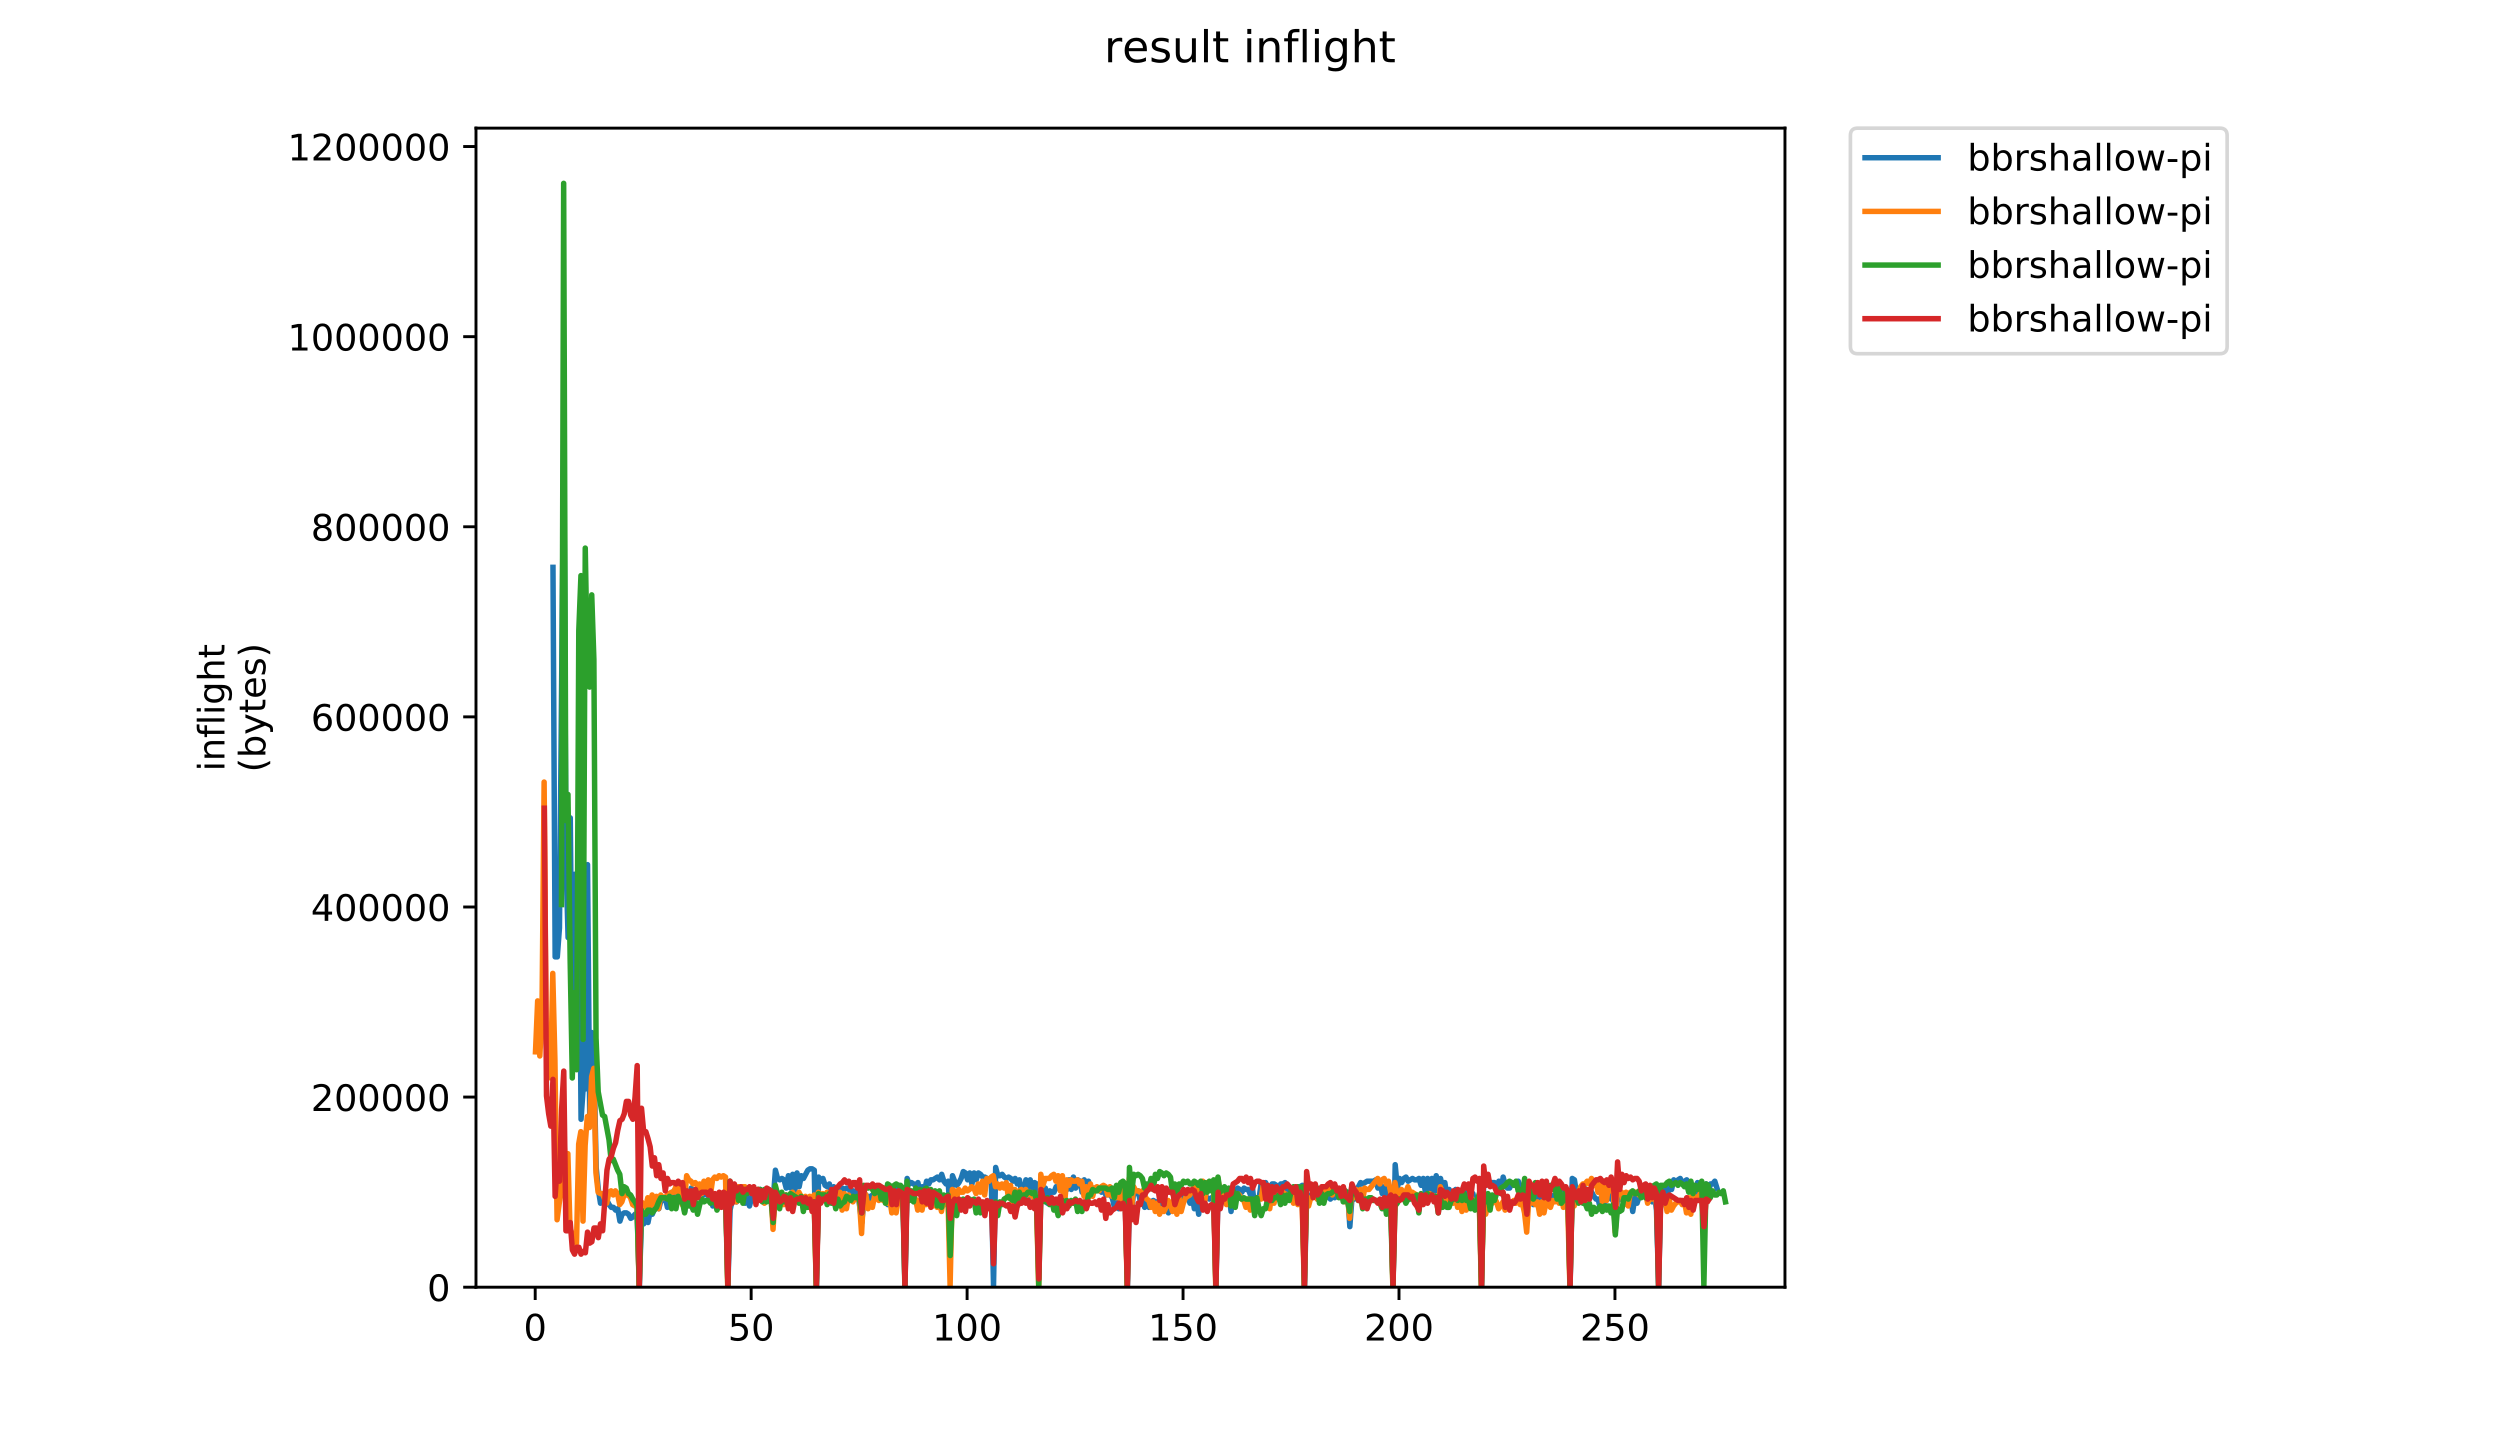 <?xml version="1.0" encoding="utf-8" standalone="no"?>
<!DOCTYPE svg PUBLIC "-//W3C//DTD SVG 1.1//EN"
  "http://www.w3.org/Graphics/SVG/1.1/DTD/svg11.dtd">
<!-- Created with matplotlib (https://matplotlib.org/) -->
<svg height="396pt" version="1.1" viewBox="0 0 684 396" width="684pt" xmlns="http://www.w3.org/2000/svg" xmlns:xlink="http://www.w3.org/1999/xlink">
 <defs>
  <style type="text/css">
*{stroke-linecap:butt;stroke-linejoin:round;}
  </style>
 </defs>
 <g id="figure_1">
  <g id="patch_1">
   <path d="M 0 396 
L 684 396 
L 684 0 
L 0 0 
z
" style="fill:#ffffff;"/>
  </g>
  <g id="axes_1">
   <g id="patch_2">
    <path d="M 130.23 352.174 
L 488.365 352.174 
L 488.365 35.062 
L 130.23 35.062 
z
" style="fill:#ffffff;"/>
   </g>
   <g id="matplotlib.axis_1">
    <g id="xtick_1">
     <g id="line2d_1">
      <defs>
       <path d="M 0 0 
L 0 3.5 
" id="mc53397ecdc" style="stroke:#000000;stroke-width:0.8;"/>
      </defs>
      <g>
       <use style="stroke:#000000;stroke-width:0.8;" x="146.432" xlink:href="#mc53397ecdc" y="352.174"/>
      </g>
     </g>
     <g id="text_1">
      <!-- 0 -->
      <defs>
       <path d="M 31.781 66.406 
Q 24.172 66.406 20.328 58.906 
Q 16.5 51.422 16.5 36.375 
Q 16.5 21.391 20.328 13.891 
Q 24.172 6.391 31.781 6.391 
Q 39.453 6.391 43.281 13.891 
Q 47.125 21.391 47.125 36.375 
Q 47.125 51.422 43.281 58.906 
Q 39.453 66.406 31.781 66.406 
z
M 31.781 74.219 
Q 44.047 74.219 50.516 64.516 
Q 56.984 54.828 56.984 36.375 
Q 56.984 17.969 50.516 8.266 
Q 44.047 -1.422 31.781 -1.422 
Q 19.531 -1.422 13.062 8.266 
Q 6.594 17.969 6.594 36.375 
Q 6.594 54.828 13.062 64.516 
Q 19.531 74.219 31.781 74.219 
z
" id="DejaVuSans-48"/>
      </defs>
      <g transform="translate(143.251 366.773)scale(0.1 -0.1)">
       <use xlink:href="#DejaVuSans-48"/>
      </g>
     </g>
    </g>
    <g id="xtick_2">
     <g id="line2d_2">
      <g>
       <use style="stroke:#000000;stroke-width:0.8;" x="205.516" xlink:href="#mc53397ecdc" y="352.174"/>
      </g>
     </g>
     <g id="text_2">
      <!-- 50 -->
      <defs>
       <path d="M 10.797 72.906 
L 49.516 72.906 
L 49.516 64.594 
L 19.828 64.594 
L 19.828 46.734 
Q 21.969 47.469 24.109 47.828 
Q 26.266 48.188 28.422 48.188 
Q 40.625 48.188 47.75 41.5 
Q 54.891 34.812 54.891 23.391 
Q 54.891 11.625 47.562 5.094 
Q 40.234 -1.422 26.906 -1.422 
Q 22.312 -1.422 17.547 -0.641 
Q 12.797 0.141 7.719 1.703 
L 7.719 11.625 
Q 12.109 9.234 16.797 8.062 
Q 21.484 6.891 26.703 6.891 
Q 35.156 6.891 40.078 11.328 
Q 45.016 15.766 45.016 23.391 
Q 45.016 31 40.078 35.438 
Q 35.156 39.891 26.703 39.891 
Q 22.75 39.891 18.812 39.016 
Q 14.891 38.141 10.797 36.281 
z
" id="DejaVuSans-53"/>
      </defs>
      <g transform="translate(199.153 366.773)scale(0.1 -0.1)">
       <use xlink:href="#DejaVuSans-53"/>
       <use x="63.623" xlink:href="#DejaVuSans-48"/>
      </g>
     </g>
    </g>
    <g id="xtick_3">
     <g id="line2d_3">
      <g>
       <use style="stroke:#000000;stroke-width:0.8;" x="264.599" xlink:href="#mc53397ecdc" y="352.174"/>
      </g>
     </g>
     <g id="text_3">
      <!-- 100 -->
      <defs>
       <path d="M 12.406 8.297 
L 28.516 8.297 
L 28.516 63.922 
L 10.984 60.406 
L 10.984 69.391 
L 28.422 72.906 
L 38.281 72.906 
L 38.281 8.297 
L 54.391 8.297 
L 54.391 0 
L 12.406 0 
z
" id="DejaVuSans-49"/>
      </defs>
      <g transform="translate(255.056 366.773)scale(0.1 -0.1)">
       <use xlink:href="#DejaVuSans-49"/>
       <use x="63.623" xlink:href="#DejaVuSans-48"/>
       <use x="127.246" xlink:href="#DejaVuSans-48"/>
      </g>
     </g>
    </g>
    <g id="xtick_4">
     <g id="line2d_4">
      <g>
       <use style="stroke:#000000;stroke-width:0.8;" x="323.683" xlink:href="#mc53397ecdc" y="352.174"/>
      </g>
     </g>
     <g id="text_4">
      <!-- 150 -->
      <g transform="translate(314.139 366.773)scale(0.1 -0.1)">
       <use xlink:href="#DejaVuSans-49"/>
       <use x="63.623" xlink:href="#DejaVuSans-53"/>
       <use x="127.246" xlink:href="#DejaVuSans-48"/>
      </g>
     </g>
    </g>
    <g id="xtick_5">
     <g id="line2d_5">
      <g>
       <use style="stroke:#000000;stroke-width:0.8;" x="382.766" xlink:href="#mc53397ecdc" y="352.174"/>
      </g>
     </g>
     <g id="text_5">
      <!-- 200 -->
      <defs>
       <path d="M 19.188 8.297 
L 53.609 8.297 
L 53.609 0 
L 7.328 0 
L 7.328 8.297 
Q 12.938 14.109 22.625 23.891 
Q 32.328 33.688 34.812 36.531 
Q 39.547 41.844 41.422 45.531 
Q 43.312 49.219 43.312 52.781 
Q 43.312 58.594 39.234 62.25 
Q 35.156 65.922 28.609 65.922 
Q 23.969 65.922 18.812 64.312 
Q 13.672 62.703 7.812 59.422 
L 7.812 69.391 
Q 13.766 71.781 18.938 73 
Q 24.125 74.219 28.422 74.219 
Q 39.75 74.219 46.484 68.547 
Q 53.219 62.891 53.219 53.422 
Q 53.219 48.922 51.531 44.891 
Q 49.859 40.875 45.406 35.406 
Q 44.188 33.984 37.641 27.219 
Q 31.109 20.453 19.188 8.297 
z
" id="DejaVuSans-50"/>
      </defs>
      <g transform="translate(373.223 366.773)scale(0.1 -0.1)">
       <use xlink:href="#DejaVuSans-50"/>
       <use x="63.623" xlink:href="#DejaVuSans-48"/>
       <use x="127.246" xlink:href="#DejaVuSans-48"/>
      </g>
     </g>
    </g>
    <g id="xtick_6">
     <g id="line2d_6">
      <g>
       <use style="stroke:#000000;stroke-width:0.8;" x="441.85" xlink:href="#mc53397ecdc" y="352.174"/>
      </g>
     </g>
     <g id="text_6">
      <!-- 250 -->
      <g transform="translate(432.306 366.773)scale(0.1 -0.1)">
       <use xlink:href="#DejaVuSans-50"/>
       <use x="63.623" xlink:href="#DejaVuSans-53"/>
       <use x="127.246" xlink:href="#DejaVuSans-48"/>
      </g>
     </g>
    </g>
   </g>
   <g id="matplotlib.axis_2">
    <g id="ytick_1">
     <g id="line2d_7">
      <defs>
       <path d="M 0 0 
L -3.5 0 
" id="m5c54b55027" style="stroke:#000000;stroke-width:0.8;"/>
      </defs>
      <g>
       <use style="stroke:#000000;stroke-width:0.8;" x="130.23" xlink:href="#m5c54b55027" y="352.174"/>
      </g>
     </g>
     <g id="text_7">
      <!-- 0 -->
      <g transform="translate(116.868 355.973)scale(0.1 -0.1)">
       <use xlink:href="#DejaVuSans-48"/>
      </g>
     </g>
    </g>
    <g id="ytick_2">
     <g id="line2d_8">
      <g>
       <use style="stroke:#000000;stroke-width:0.8;" x="130.23" xlink:href="#m5c54b55027" y="300.161"/>
      </g>
     </g>
     <g id="text_8">
      <!-- 200000 -->
      <g transform="translate(85.055 303.961)scale(0.1 -0.1)">
       <use xlink:href="#DejaVuSans-50"/>
       <use x="63.623" xlink:href="#DejaVuSans-48"/>
       <use x="127.246" xlink:href="#DejaVuSans-48"/>
       <use x="190.869" xlink:href="#DejaVuSans-48"/>
       <use x="254.492" xlink:href="#DejaVuSans-48"/>
       <use x="318.115" xlink:href="#DejaVuSans-48"/>
      </g>
     </g>
    </g>
    <g id="ytick_3">
     <g id="line2d_9">
      <g>
       <use style="stroke:#000000;stroke-width:0.8;" x="130.23" xlink:href="#m5c54b55027" y="248.149"/>
      </g>
     </g>
     <g id="text_9">
      <!-- 400000 -->
      <defs>
       <path d="M 37.797 64.312 
L 12.891 25.391 
L 37.797 25.391 
z
M 35.203 72.906 
L 47.609 72.906 
L 47.609 25.391 
L 58.016 25.391 
L 58.016 17.188 
L 47.609 17.188 
L 47.609 0 
L 37.797 0 
L 37.797 17.188 
L 4.891 17.188 
L 4.891 26.703 
z
" id="DejaVuSans-52"/>
      </defs>
      <g transform="translate(85.055 251.948)scale(0.1 -0.1)">
       <use xlink:href="#DejaVuSans-52"/>
       <use x="63.623" xlink:href="#DejaVuSans-48"/>
       <use x="127.246" xlink:href="#DejaVuSans-48"/>
       <use x="190.869" xlink:href="#DejaVuSans-48"/>
       <use x="254.492" xlink:href="#DejaVuSans-48"/>
       <use x="318.115" xlink:href="#DejaVuSans-48"/>
      </g>
     </g>
    </g>
    <g id="ytick_4">
     <g id="line2d_10">
      <g>
       <use style="stroke:#000000;stroke-width:0.8;" x="130.23" xlink:href="#m5c54b55027" y="196.136"/>
      </g>
     </g>
     <g id="text_10">
      <!-- 600000 -->
      <defs>
       <path d="M 33.016 40.375 
Q 26.375 40.375 22.484 35.828 
Q 18.609 31.297 18.609 23.391 
Q 18.609 15.531 22.484 10.953 
Q 26.375 6.391 33.016 6.391 
Q 39.656 6.391 43.531 10.953 
Q 47.406 15.531 47.406 23.391 
Q 47.406 31.297 43.531 35.828 
Q 39.656 40.375 33.016 40.375 
z
M 52.594 71.297 
L 52.594 62.312 
Q 48.875 64.062 45.094 64.984 
Q 41.312 65.922 37.594 65.922 
Q 27.828 65.922 22.672 59.328 
Q 17.531 52.734 16.797 39.406 
Q 19.672 43.656 24.016 45.922 
Q 28.375 48.188 33.594 48.188 
Q 44.578 48.188 50.953 41.516 
Q 57.328 34.859 57.328 23.391 
Q 57.328 12.156 50.688 5.359 
Q 44.047 -1.422 33.016 -1.422 
Q 20.359 -1.422 13.672 8.266 
Q 6.984 17.969 6.984 36.375 
Q 6.984 53.656 15.188 63.938 
Q 23.391 74.219 37.203 74.219 
Q 40.922 74.219 44.703 73.484 
Q 48.484 72.75 52.594 71.297 
z
" id="DejaVuSans-54"/>
      </defs>
      <g transform="translate(85.055 199.935)scale(0.1 -0.1)">
       <use xlink:href="#DejaVuSans-54"/>
       <use x="63.623" xlink:href="#DejaVuSans-48"/>
       <use x="127.246" xlink:href="#DejaVuSans-48"/>
       <use x="190.869" xlink:href="#DejaVuSans-48"/>
       <use x="254.492" xlink:href="#DejaVuSans-48"/>
       <use x="318.115" xlink:href="#DejaVuSans-48"/>
      </g>
     </g>
    </g>
    <g id="ytick_5">
     <g id="line2d_11">
      <g>
       <use style="stroke:#000000;stroke-width:0.8;" x="130.23" xlink:href="#m5c54b55027" y="144.123"/>
      </g>
     </g>
     <g id="text_11">
      <!-- 800000 -->
      <defs>
       <path d="M 31.781 34.625 
Q 24.75 34.625 20.719 30.859 
Q 16.703 27.094 16.703 20.516 
Q 16.703 13.922 20.719 10.156 
Q 24.75 6.391 31.781 6.391 
Q 38.812 6.391 42.859 10.172 
Q 46.922 13.969 46.922 20.516 
Q 46.922 27.094 42.891 30.859 
Q 38.875 34.625 31.781 34.625 
z
M 21.922 38.812 
Q 15.578 40.375 12.031 44.719 
Q 8.5 49.078 8.5 55.328 
Q 8.5 64.062 14.719 69.141 
Q 20.953 74.219 31.781 74.219 
Q 42.672 74.219 48.875 69.141 
Q 55.078 64.062 55.078 55.328 
Q 55.078 49.078 51.531 44.719 
Q 48 40.375 41.703 38.812 
Q 48.828 37.156 52.797 32.312 
Q 56.781 27.484 56.781 20.516 
Q 56.781 9.906 50.312 4.234 
Q 43.844 -1.422 31.781 -1.422 
Q 19.734 -1.422 13.25 4.234 
Q 6.781 9.906 6.781 20.516 
Q 6.781 27.484 10.781 32.312 
Q 14.797 37.156 21.922 38.812 
z
M 18.312 54.391 
Q 18.312 48.734 21.844 45.562 
Q 25.391 42.391 31.781 42.391 
Q 38.141 42.391 41.719 45.562 
Q 45.312 48.734 45.312 54.391 
Q 45.312 60.062 41.719 63.234 
Q 38.141 66.406 31.781 66.406 
Q 25.391 66.406 21.844 63.234 
Q 18.312 60.062 18.312 54.391 
z
" id="DejaVuSans-56"/>
      </defs>
      <g transform="translate(85.055 147.922)scale(0.1 -0.1)">
       <use xlink:href="#DejaVuSans-56"/>
       <use x="63.623" xlink:href="#DejaVuSans-48"/>
       <use x="127.246" xlink:href="#DejaVuSans-48"/>
       <use x="190.869" xlink:href="#DejaVuSans-48"/>
       <use x="254.492" xlink:href="#DejaVuSans-48"/>
       <use x="318.115" xlink:href="#DejaVuSans-48"/>
      </g>
     </g>
    </g>
    <g id="ytick_6">
     <g id="line2d_12">
      <g>
       <use style="stroke:#000000;stroke-width:0.8;" x="130.23" xlink:href="#m5c54b55027" y="92.11"/>
      </g>
     </g>
     <g id="text_12">
      <!-- 1000000 -->
      <g transform="translate(78.693 95.91)scale(0.1 -0.1)">
       <use xlink:href="#DejaVuSans-49"/>
       <use x="63.623" xlink:href="#DejaVuSans-48"/>
       <use x="127.246" xlink:href="#DejaVuSans-48"/>
       <use x="190.869" xlink:href="#DejaVuSans-48"/>
       <use x="254.492" xlink:href="#DejaVuSans-48"/>
       <use x="318.115" xlink:href="#DejaVuSans-48"/>
       <use x="381.738" xlink:href="#DejaVuSans-48"/>
      </g>
     </g>
    </g>
    <g id="ytick_7">
     <g id="line2d_13">
      <g>
       <use style="stroke:#000000;stroke-width:0.8;" x="130.23" xlink:href="#m5c54b55027" y="40.098"/>
      </g>
     </g>
     <g id="text_13">
      <!-- 1200000 -->
      <g transform="translate(78.693 43.897)scale(0.1 -0.1)">
       <use xlink:href="#DejaVuSans-49"/>
       <use x="63.623" xlink:href="#DejaVuSans-50"/>
       <use x="127.246" xlink:href="#DejaVuSans-48"/>
       <use x="190.869" xlink:href="#DejaVuSans-48"/>
       <use x="254.492" xlink:href="#DejaVuSans-48"/>
       <use x="318.115" xlink:href="#DejaVuSans-48"/>
       <use x="381.738" xlink:href="#DejaVuSans-48"/>
      </g>
     </g>
    </g>
    <g id="text_14">
     <!-- inflight -->
     <defs>
      <path d="M 9.422 54.688 
L 18.406 54.688 
L 18.406 0 
L 9.422 0 
z
M 9.422 75.984 
L 18.406 75.984 
L 18.406 64.594 
L 9.422 64.594 
z
" id="DejaVuSans-105"/>
      <path d="M 54.891 33.016 
L 54.891 0 
L 45.906 0 
L 45.906 32.719 
Q 45.906 40.484 42.875 44.328 
Q 39.844 48.188 33.797 48.188 
Q 26.516 48.188 22.312 43.547 
Q 18.109 38.922 18.109 30.906 
L 18.109 0 
L 9.078 0 
L 9.078 54.688 
L 18.109 54.688 
L 18.109 46.188 
Q 21.344 51.125 25.703 53.562 
Q 30.078 56 35.797 56 
Q 45.219 56 50.047 50.172 
Q 54.891 44.344 54.891 33.016 
z
" id="DejaVuSans-110"/>
      <path d="M 37.109 75.984 
L 37.109 68.5 
L 28.516 68.5 
Q 23.688 68.5 21.797 66.547 
Q 19.922 64.594 19.922 59.516 
L 19.922 54.688 
L 34.719 54.688 
L 34.719 47.703 
L 19.922 47.703 
L 19.922 0 
L 10.891 0 
L 10.891 47.703 
L 2.297 47.703 
L 2.297 54.688 
L 10.891 54.688 
L 10.891 58.5 
Q 10.891 67.625 15.141 71.797 
Q 19.391 75.984 28.609 75.984 
z
" id="DejaVuSans-102"/>
      <path d="M 9.422 75.984 
L 18.406 75.984 
L 18.406 0 
L 9.422 0 
z
" id="DejaVuSans-108"/>
      <path d="M 45.406 27.984 
Q 45.406 37.75 41.375 43.109 
Q 37.359 48.484 30.078 48.484 
Q 22.859 48.484 18.828 43.109 
Q 14.797 37.75 14.797 27.984 
Q 14.797 18.266 18.828 12.891 
Q 22.859 7.516 30.078 7.516 
Q 37.359 7.516 41.375 12.891 
Q 45.406 18.266 45.406 27.984 
z
M 54.391 6.781 
Q 54.391 -7.172 48.188 -13.984 
Q 42 -20.797 29.203 -20.797 
Q 24.469 -20.797 20.266 -20.094 
Q 16.062 -19.391 12.109 -17.922 
L 12.109 -9.188 
Q 16.062 -11.328 19.922 -12.344 
Q 23.781 -13.375 27.781 -13.375 
Q 36.625 -13.375 41.016 -8.766 
Q 45.406 -4.156 45.406 5.172 
L 45.406 9.625 
Q 42.625 4.781 38.281 2.391 
Q 33.938 0 27.875 0 
Q 17.828 0 11.672 7.656 
Q 5.516 15.328 5.516 27.984 
Q 5.516 40.672 11.672 48.328 
Q 17.828 56 27.875 56 
Q 33.938 56 38.281 53.609 
Q 42.625 51.219 45.406 46.391 
L 45.406 54.688 
L 54.391 54.688 
z
" id="DejaVuSans-103"/>
      <path d="M 54.891 33.016 
L 54.891 0 
L 45.906 0 
L 45.906 32.719 
Q 45.906 40.484 42.875 44.328 
Q 39.844 48.188 33.797 48.188 
Q 26.516 48.188 22.312 43.547 
Q 18.109 38.922 18.109 30.906 
L 18.109 0 
L 9.078 0 
L 9.078 75.984 
L 18.109 75.984 
L 18.109 46.188 
Q 21.344 51.125 25.703 53.562 
Q 30.078 56 35.797 56 
Q 45.219 56 50.047 50.172 
Q 54.891 44.344 54.891 33.016 
z
" id="DejaVuSans-104"/>
      <path d="M 18.312 70.219 
L 18.312 54.688 
L 36.812 54.688 
L 36.812 47.703 
L 18.312 47.703 
L 18.312 18.016 
Q 18.312 11.328 20.141 9.422 
Q 21.969 7.516 27.594 7.516 
L 36.812 7.516 
L 36.812 0 
L 27.594 0 
Q 17.188 0 13.234 3.875 
Q 9.281 7.766 9.281 18.016 
L 9.281 47.703 
L 2.688 47.703 
L 2.688 54.688 
L 9.281 54.688 
L 9.281 70.219 
z
" id="DejaVuSans-116"/>
     </defs>
     <g transform="translate(61.415 211.018)rotate(-90)scale(0.1 -0.1)">
      <use xlink:href="#DejaVuSans-105"/>
      <use x="27.783" xlink:href="#DejaVuSans-110"/>
      <use x="91.162" xlink:href="#DejaVuSans-102"/>
      <use x="126.367" xlink:href="#DejaVuSans-108"/>
      <use x="154.15" xlink:href="#DejaVuSans-105"/>
      <use x="181.934" xlink:href="#DejaVuSans-103"/>
      <use x="245.41" xlink:href="#DejaVuSans-104"/>
      <use x="308.789" xlink:href="#DejaVuSans-116"/>
     </g>
     <!-- (bytes) -->
     <defs>
      <path d="M 31 75.875 
Q 24.469 64.656 21.281 53.656 
Q 18.109 42.672 18.109 31.391 
Q 18.109 20.125 21.312 9.062 
Q 24.516 -2 31 -13.188 
L 23.188 -13.188 
Q 15.875 -1.703 12.234 9.375 
Q 8.594 20.453 8.594 31.391 
Q 8.594 42.281 12.203 53.312 
Q 15.828 64.359 23.188 75.875 
z
" id="DejaVuSans-40"/>
      <path d="M 48.688 27.297 
Q 48.688 37.203 44.609 42.844 
Q 40.531 48.484 33.406 48.484 
Q 26.266 48.484 22.188 42.844 
Q 18.109 37.203 18.109 27.297 
Q 18.109 17.391 22.188 11.75 
Q 26.266 6.109 33.406 6.109 
Q 40.531 6.109 44.609 11.75 
Q 48.688 17.391 48.688 27.297 
z
M 18.109 46.391 
Q 20.953 51.266 25.266 53.625 
Q 29.594 56 35.594 56 
Q 45.562 56 51.781 48.094 
Q 58.016 40.188 58.016 27.297 
Q 58.016 14.406 51.781 6.484 
Q 45.562 -1.422 35.594 -1.422 
Q 29.594 -1.422 25.266 0.953 
Q 20.953 3.328 18.109 8.203 
L 18.109 0 
L 9.078 0 
L 9.078 75.984 
L 18.109 75.984 
z
" id="DejaVuSans-98"/>
      <path d="M 32.172 -5.078 
Q 28.375 -14.844 24.75 -17.812 
Q 21.141 -20.797 15.094 -20.797 
L 7.906 -20.797 
L 7.906 -13.281 
L 13.188 -13.281 
Q 16.891 -13.281 18.938 -11.516 
Q 21 -9.766 23.484 -3.219 
L 25.094 0.875 
L 2.984 54.688 
L 12.5 54.688 
L 29.594 11.922 
L 46.688 54.688 
L 56.203 54.688 
z
" id="DejaVuSans-121"/>
      <path d="M 56.203 29.594 
L 56.203 25.203 
L 14.891 25.203 
Q 15.484 15.922 20.484 11.062 
Q 25.484 6.203 34.422 6.203 
Q 39.594 6.203 44.453 7.469 
Q 49.312 8.734 54.109 11.281 
L 54.109 2.781 
Q 49.266 0.734 44.188 -0.344 
Q 39.109 -1.422 33.891 -1.422 
Q 20.797 -1.422 13.156 6.188 
Q 5.516 13.812 5.516 26.812 
Q 5.516 40.234 12.766 48.109 
Q 20.016 56 32.328 56 
Q 43.359 56 49.781 48.891 
Q 56.203 41.797 56.203 29.594 
z
M 47.219 32.234 
Q 47.125 39.594 43.094 43.984 
Q 39.062 48.391 32.422 48.391 
Q 24.906 48.391 20.391 44.141 
Q 15.875 39.891 15.188 32.172 
z
" id="DejaVuSans-101"/>
      <path d="M 44.281 53.078 
L 44.281 44.578 
Q 40.484 46.531 36.375 47.5 
Q 32.281 48.484 27.875 48.484 
Q 21.188 48.484 17.844 46.438 
Q 14.5 44.391 14.5 40.281 
Q 14.5 37.156 16.891 35.375 
Q 19.281 33.594 26.516 31.984 
L 29.594 31.297 
Q 39.156 29.25 43.188 25.516 
Q 47.219 21.781 47.219 15.094 
Q 47.219 7.469 41.188 3.016 
Q 35.156 -1.422 24.609 -1.422 
Q 20.219 -1.422 15.453 -0.562 
Q 10.688 0.297 5.422 2 
L 5.422 11.281 
Q 10.406 8.688 15.234 7.391 
Q 20.062 6.109 24.812 6.109 
Q 31.156 6.109 34.562 8.281 
Q 37.984 10.453 37.984 14.406 
Q 37.984 18.062 35.516 20.016 
Q 33.062 21.969 24.703 23.781 
L 21.578 24.516 
Q 13.234 26.266 9.516 29.906 
Q 5.812 33.547 5.812 39.891 
Q 5.812 47.609 11.281 51.797 
Q 16.75 56 26.812 56 
Q 31.781 56 36.172 55.266 
Q 40.578 54.547 44.281 53.078 
z
" id="DejaVuSans-115"/>
      <path d="M 8.016 75.875 
L 15.828 75.875 
Q 23.141 64.359 26.781 53.312 
Q 30.422 42.281 30.422 31.391 
Q 30.422 20.453 26.781 9.375 
Q 23.141 -1.703 15.828 -13.188 
L 8.016 -13.188 
Q 14.5 -2 17.703 9.062 
Q 20.906 20.125 20.906 31.391 
Q 20.906 42.672 17.703 53.656 
Q 14.5 64.656 8.016 75.875 
z
" id="DejaVuSans-41"/>
     </defs>
     <g transform="translate(72.613 211.295)rotate(-90)scale(0.1 -0.1)">
      <use xlink:href="#DejaVuSans-40"/>
      <use x="39.014" xlink:href="#DejaVuSans-98"/>
      <use x="102.49" xlink:href="#DejaVuSans-121"/>
      <use x="161.67" xlink:href="#DejaVuSans-116"/>
      <use x="200.879" xlink:href="#DejaVuSans-101"/>
      <use x="262.402" xlink:href="#DejaVuSans-115"/>
      <use x="314.502" xlink:href="#DejaVuSans-41"/>
     </g>
    </g>
   </g>
   <g id="line2d_14">
    <path clip-path="url(#p380d97624a)" d="M 151.296 155.227 
L 151.887 261.797 
L 152.478 261.797 
L 153.068 253.889 
L 154.25 120.959 
L 154.841 235.437 
L 155.432 256.525 
L 156.023 223.763 
L 156.613 282.508 
L 157.204 239.202 
L 157.795 285.897 
L 158.386 236.566 
L 158.977 306.232 
L 159.568 297.571 
L 160.159 297.948 
L 160.749 236.566 
L 161.34 304.726 
L 161.931 282.508 
L 162.522 291.169 
L 163.113 319.412 
L 163.704 325.438 
L 164.294 329.203 
L 164.885 327.697 
L 165.476 327.697 
L 166.067 328.45 
L 166.658 329.58 
L 167.249 330.333 
L 167.839 330.333 
L 168.43 331.086 
L 169.021 330.71 
L 169.612 334.099 
L 170.203 332.216 
L 170.794 331.839 
L 171.384 331.839 
L 171.975 332.216 
L 172.566 333.346 
L 173.157 332.969 
L 173.748 332.216 
L 174.339 332.969 
L 174.929 351.798 
L 175.52 332.969 
L 176.111 334.852 
L 176.702 332.592 
L 177.293 334.475 
L 177.884 331.463 
L 178.474 332.216 
L 179.656 329.203 
L 180.247 330.71 
L 180.838 328.45 
L 181.429 328.45 
L 182.019 327.697 
L 182.61 330.333 
L 183.201 326.567 
L 183.792 329.956 
L 184.383 325.814 
L 184.974 327.697 
L 185.564 325.438 
L 186.746 326.944 
L 187.337 331.463 
L 187.928 327.32 
L 188.519 328.827 
L 189.109 325.061 
L 189.7 326.944 
L 190.291 325.438 
L 190.882 325.438 
L 191.473 325.814 
L 192.064 325.061 
L 192.654 326.944 
L 193.245 326.191 
L 193.836 327.32 
L 194.427 327.697 
L 195.018 329.956 
L 195.609 328.074 
L 196.199 330.71 
L 196.79 327.697 
L 197.972 327.697 
L 198.563 327.32 
L 199.154 351.798 
L 199.744 331.086 
L 200.335 328.45 
L 200.926 328.45 
L 201.517 328.827 
L 202.108 327.697 
L 202.699 328.074 
L 203.289 326.567 
L 203.88 329.203 
L 204.471 327.32 
L 205.062 329.956 
L 205.653 327.697 
L 206.244 326.944 
L 206.834 325.814 
L 207.425 326.567 
L 208.016 325.438 
L 208.607 326.191 
L 209.198 327.32 
L 209.789 326.191 
L 210.38 328.074 
L 210.97 326.191 
L 211.561 328.074 
L 212.152 320.166 
L 212.743 322.425 
L 213.334 322.802 
L 213.925 322.425 
L 214.515 322.802 
L 215.106 325.061 
L 215.697 321.672 
L 216.288 325.061 
L 216.879 321.295 
L 217.47 325.814 
L 218.06 320.919 
L 218.651 324.684 
L 219.242 321.672 
L 219.833 322.425 
L 221.015 320.166 
L 221.605 319.789 
L 222.196 319.789 
L 222.787 320.166 
L 223.378 351.798 
L 223.969 322.048 
L 224.56 323.178 
L 225.15 322.425 
L 225.741 324.308 
L 226.332 324.684 
L 226.923 323.931 
L 227.514 327.697 
L 228.105 324.684 
L 228.695 328.827 
L 229.286 326.191 
L 229.877 325.814 
L 230.468 325.061 
L 231.059 325.438 
L 231.65 325.061 
L 232.24 325.061 
L 232.831 326.567 
L 233.422 325.814 
L 234.013 328.074 
L 234.604 325.438 
L 235.785 334.475 
L 236.376 328.074 
L 236.967 326.944 
L 237.558 328.45 
L 238.149 327.32 
L 238.74 326.944 
L 239.33 327.697 
L 239.921 326.191 
L 240.512 326.567 
L 241.103 326.191 
L 241.694 327.697 
L 242.285 326.191 
L 242.875 329.58 
L 243.466 326.191 
L 244.057 329.58 
L 244.648 325.814 
L 245.239 324.684 
L 246.42 324.684 
L 247.011 325.061 
L 247.602 351.798 
L 248.193 322.425 
L 248.784 323.931 
L 249.375 323.555 
L 250.556 324.308 
L 251.147 323.555 
L 251.738 326.567 
L 252.329 324.684 
L 252.92 325.814 
L 253.51 323.178 
L 254.101 323.931 
L 254.692 322.802 
L 255.283 322.802 
L 256.465 322.048 
L 257.055 322.802 
L 257.646 321.295 
L 258.237 323.178 
L 258.828 323.931 
L 259.419 323.178 
L 260.01 333.346 
L 260.601 321.672 
L 261.191 323.178 
L 261.782 324.308 
L 262.373 323.555 
L 262.964 322.425 
L 263.555 320.542 
L 264.146 320.919 
L 264.736 322.802 
L 265.327 320.919 
L 265.918 323.931 
L 266.509 320.919 
L 267.1 322.802 
L 267.691 320.919 
L 268.281 321.295 
L 268.872 322.048 
L 269.463 322.048 
L 270.645 322.802 
L 271.236 323.931 
L 271.826 351.798 
L 272.417 319.412 
L 273.008 321.672 
L 273.599 321.672 
L 274.19 321.295 
L 274.781 322.048 
L 275.371 322.425 
L 275.962 322.048 
L 276.553 322.425 
L 277.144 323.178 
L 277.735 322.425 
L 278.326 323.931 
L 278.916 322.802 
L 279.507 326.191 
L 280.098 326.191 
L 280.689 322.802 
L 281.28 328.074 
L 281.871 322.802 
L 282.461 325.061 
L 283.052 323.555 
L 283.643 323.931 
L 284.234 344.643 
L 284.825 322.802 
L 285.416 328.074 
L 286.006 325.061 
L 286.597 329.203 
L 287.188 325.814 
L 287.779 326.191 
L 288.37 326.191 
L 288.961 324.684 
L 289.551 325.061 
L 290.142 323.931 
L 290.733 323.178 
L 291.915 325.438 
L 292.506 322.802 
L 293.096 325.438 
L 293.687 322.048 
L 294.278 325.061 
L 294.869 322.802 
L 295.46 323.178 
L 296.051 326.191 
L 296.641 322.802 
L 297.232 326.944 
L 297.823 323.178 
L 298.414 326.567 
L 299.005 325.061 
L 299.596 325.438 
L 300.186 325.061 
L 300.777 325.438 
L 301.368 326.191 
L 301.959 325.438 
L 302.55 326.944 
L 303.141 325.814 
L 303.731 326.944 
L 304.322 327.697 
L 304.913 330.333 
L 305.504 326.944 
L 306.095 330.71 
L 306.686 328.45 
L 307.276 326.944 
L 307.867 329.203 
L 308.458 351.798 
L 309.049 325.438 
L 309.64 331.086 
L 310.231 325.438 
L 310.821 326.567 
L 311.412 325.814 
L 312.003 328.827 
L 312.594 327.32 
L 313.185 330.333 
L 313.776 328.827 
L 314.367 330.333 
L 314.957 328.827 
L 315.548 328.45 
L 316.139 328.827 
L 316.73 328.827 
L 317.321 330.333 
L 317.912 328.074 
L 318.502 331.086 
L 319.093 328.827 
L 319.684 331.839 
L 320.275 329.203 
L 320.866 328.827 
L 321.457 329.956 
L 322.047 328.074 
L 322.638 328.074 
L 323.229 328.827 
L 323.82 326.944 
L 324.411 326.944 
L 325.002 327.697 
L 325.592 329.203 
L 326.183 327.32 
L 326.774 330.71 
L 327.365 328.074 
L 327.956 332.216 
L 328.547 328.074 
L 329.137 328.45 
L 330.319 327.697 
L 330.91 328.074 
L 332.092 327.32 
L 332.682 351.798 
L 333.273 324.684 
L 333.864 327.697 
L 334.455 325.814 
L 335.046 326.944 
L 335.637 329.203 
L 336.227 326.567 
L 336.818 331.463 
L 337.409 325.438 
L 338 328.074 
L 338.591 325.061 
L 339.182 325.438 
L 339.772 326.191 
L 340.363 325.061 
L 340.954 325.438 
L 341.545 325.438 
L 342.136 326.944 
L 342.727 325.438 
L 343.317 330.71 
L 343.908 327.697 
L 344.499 327.697 
L 345.09 323.555 
L 345.681 326.944 
L 346.272 323.555 
L 346.862 325.061 
L 347.453 325.061 
L 348.044 323.931 
L 348.635 323.931 
L 349.226 324.308 
L 349.817 325.438 
L 350.407 323.931 
L 350.998 323.931 
L 351.589 323.555 
L 352.18 325.814 
L 352.771 324.684 
L 353.362 327.697 
L 353.952 325.438 
L 354.543 327.697 
L 355.134 327.32 
L 355.725 324.684 
L 356.316 324.308 
L 356.907 351.798 
L 357.497 327.32 
L 358.088 327.32 
L 359.861 326.191 
L 360.452 328.074 
L 361.042 326.567 
L 362.224 325.814 
L 362.815 327.697 
L 363.406 325.814 
L 363.997 328.074 
L 364.588 327.32 
L 365.178 327.697 
L 366.36 326.191 
L 366.951 326.567 
L 367.542 326.191 
L 368.133 326.944 
L 368.723 326.191 
L 369.314 335.605 
L 369.905 327.697 
L 370.496 328.074 
L 371.087 325.438 
L 371.678 324.684 
L 372.268 323.555 
L 372.859 323.931 
L 374.041 323.178 
L 375.813 323.178 
L 376.404 322.802 
L 376.995 325.061 
L 377.586 323.555 
L 378.177 326.567 
L 378.768 324.684 
L 379.358 327.32 
L 379.949 325.814 
L 380.54 329.956 
L 381.131 351.798 
L 381.722 318.659 
L 382.313 325.061 
L 382.903 322.425 
L 383.494 323.555 
L 384.085 322.425 
L 384.676 322.048 
L 385.267 323.178 
L 386.448 322.425 
L 387.039 322.802 
L 387.63 322.802 
L 388.221 322.425 
L 388.812 324.308 
L 389.403 322.425 
L 389.993 326.191 
L 390.584 322.425 
L 391.175 326.191 
L 391.766 322.425 
L 392.357 326.191 
L 392.948 321.672 
L 393.538 325.814 
L 394.129 322.425 
L 394.72 325.061 
L 395.311 323.555 
L 395.902 327.32 
L 396.493 325.438 
L 397.083 327.32 
L 397.674 326.944 
L 398.265 325.438 
L 398.856 327.697 
L 399.447 325.814 
L 400.038 327.32 
L 400.628 324.684 
L 401.219 328.074 
L 401.81 326.567 
L 402.401 329.203 
L 402.992 326.567 
L 403.583 329.58 
L 404.173 328.074 
L 404.764 329.58 
L 405.355 351.798 
L 405.946 322.802 
L 406.537 324.308 
L 407.128 323.178 
L 407.718 323.555 
L 408.9 323.555 
L 409.491 325.438 
L 410.082 323.178 
L 410.673 326.567 
L 411.263 322.048 
L 411.854 324.308 
L 412.445 325.061 
L 413.036 325.061 
L 413.627 323.555 
L 414.809 324.308 
L 415.399 323.178 
L 415.99 325.061 
L 416.581 324.308 
L 417.172 326.567 
L 417.763 332.969 
L 418.354 326.191 
L 418.944 328.827 
L 419.535 329.58 
L 420.126 327.32 
L 420.717 329.58 
L 421.308 326.567 
L 421.899 329.956 
L 422.489 326.944 
L 423.08 328.074 
L 423.671 327.32 
L 424.262 326.944 
L 424.853 327.32 
L 426.625 326.191 
L 427.216 326.567 
L 427.807 325.061 
L 428.398 325.814 
L 428.989 325.814 
L 429.579 351.798 
L 430.17 322.425 
L 430.761 322.802 
L 431.352 326.567 
L 431.943 325.438 
L 432.534 325.438 
L 433.124 324.308 
L 433.715 325.438 
L 434.897 326.191 
L 435.488 326.191 
L 436.079 327.32 
L 436.669 328.074 
L 437.26 328.074 
L 437.851 330.71 
L 438.442 328.827 
L 439.033 329.203 
L 440.214 326.944 
L 440.805 328.074 
L 441.396 328.074 
L 441.987 335.982 
L 442.578 326.944 
L 443.169 328.074 
L 444.35 328.074 
L 444.941 327.697 
L 445.532 329.58 
L 446.123 327.32 
L 446.714 331.463 
L 447.304 327.697 
L 447.895 329.203 
L 448.486 327.32 
L 449.668 326.567 
L 450.259 326.944 
L 450.849 326.567 
L 451.44 326.944 
L 452.031 328.827 
L 452.622 326.944 
L 453.213 331.086 
L 453.804 351.798 
L 454.394 325.438 
L 454.985 329.58 
L 455.576 325.438 
L 456.167 327.32 
L 456.758 323.931 
L 457.349 325.438 
L 457.939 322.802 
L 458.53 323.555 
L 459.121 322.802 
L 459.712 322.425 
L 460.303 323.931 
L 460.894 323.178 
L 461.484 322.802 
L 462.666 325.061 
L 463.257 324.308 
L 463.848 326.944 
L 464.439 323.555 
L 465.03 327.32 
L 465.62 324.684 
L 466.211 335.228 
L 466.802 323.931 
L 467.393 326.191 
L 467.984 323.931 
L 468.575 323.931 
L 469.165 323.178 
L 469.756 325.061 
L 469.756 325.061 
" style="fill:none;stroke:#1f77b4;stroke-linecap:square;stroke-width:1.5;"/>
   </g>
   <g id="line2d_15">
    <path clip-path="url(#p380d97624a)" d="M 146.509 287.78 
L 147.1 273.847 
L 147.691 288.91 
L 148.282 277.613 
L 148.872 213.972 
L 149.463 285.521 
L 150.054 293.805 
L 150.645 294.935 
L 151.236 266.316 
L 151.827 290.04 
L 152.417 333.722 
L 153.008 329.203 
L 153.599 325.814 
L 154.19 310.375 
L 154.781 320.919 
L 155.372 315.647 
L 155.962 336.358 
L 157.144 338.618 
L 157.735 340.124 
L 158.326 313.011 
L 158.917 309.621 
L 159.507 334.099 
L 160.098 313.387 
L 160.689 305.479 
L 161.28 308.492 
L 161.871 294.559 
L 162.462 292.299 
L 163.052 320.919 
L 163.643 326.191 
L 164.234 326.567 
L 164.825 326.567 
L 165.416 328.074 
L 166.007 329.203 
L 166.597 326.191 
L 167.188 325.814 
L 167.779 326.944 
L 168.37 325.814 
L 168.961 326.567 
L 169.552 329.58 
L 170.142 328.827 
L 170.733 326.944 
L 171.915 326.944 
L 172.506 327.697 
L 173.097 329.58 
L 173.687 329.956 
L 174.278 328.827 
L 174.869 351.798 
L 175.46 328.827 
L 176.642 330.333 
L 177.232 327.697 
L 177.823 330.333 
L 178.414 326.944 
L 179.005 329.58 
L 179.596 327.32 
L 180.187 330.71 
L 180.777 326.944 
L 181.368 327.697 
L 181.959 327.697 
L 182.55 326.944 
L 183.732 326.191 
L 184.322 326.191 
L 184.913 324.684 
L 185.504 326.567 
L 186.095 324.684 
L 186.686 329.58 
L 187.277 328.45 
L 187.867 321.672 
L 188.458 322.802 
L 189.049 323.178 
L 189.64 323.931 
L 190.231 323.555 
L 190.822 324.308 
L 191.413 323.931 
L 192.003 326.567 
L 192.594 323.178 
L 193.185 326.191 
L 193.776 322.802 
L 194.367 326.944 
L 194.958 322.802 
L 195.548 322.048 
L 196.139 322.425 
L 196.73 321.672 
L 197.321 322.048 
L 197.912 321.672 
L 198.503 322.048 
L 199.093 351.798 
L 199.684 324.308 
L 200.275 327.32 
L 200.866 324.684 
L 201.457 328.827 
L 202.048 324.684 
L 202.638 327.697 
L 203.229 324.684 
L 203.82 324.684 
L 204.411 325.814 
L 205.593 325.061 
L 206.183 325.438 
L 206.774 326.191 
L 207.365 325.438 
L 207.956 327.32 
L 208.547 326.567 
L 209.138 329.203 
L 209.728 326.567 
L 210.319 326.944 
L 210.91 325.814 
L 211.501 336.358 
L 212.092 326.567 
L 213.273 330.333 
L 213.864 328.074 
L 214.455 329.58 
L 215.046 326.944 
L 215.637 328.074 
L 216.228 327.32 
L 216.818 326.191 
L 217.409 327.32 
L 218 328.074 
L 218.591 326.191 
L 219.182 327.32 
L 219.773 328.827 
L 220.363 327.32 
L 220.954 330.333 
L 221.545 327.32 
L 222.136 328.827 
L 222.727 326.944 
L 223.318 351.798 
L 223.908 326.191 
L 224.499 326.944 
L 225.09 326.567 
L 225.681 328.074 
L 226.272 326.191 
L 227.453 326.944 
L 228.044 327.697 
L 228.635 326.567 
L 229.226 329.58 
L 229.817 326.191 
L 230.408 331.086 
L 230.998 326.567 
L 231.589 330.71 
L 232.18 326.944 
L 232.771 327.697 
L 233.362 328.827 
L 233.953 327.697 
L 235.134 328.45 
L 235.725 337.488 
L 236.316 326.191 
L 236.907 326.944 
L 237.498 330.71 
L 238.088 329.203 
L 238.679 330.333 
L 239.27 327.32 
L 239.861 327.697 
L 240.452 328.45 
L 241.043 327.697 
L 241.634 328.45 
L 242.224 328.074 
L 242.815 329.203 
L 243.406 327.697 
L 243.997 331.839 
L 244.588 328.45 
L 245.179 331.839 
L 245.769 328.074 
L 246.36 328.074 
L 246.951 328.45 
L 247.542 339.747 
L 248.133 325.438 
L 248.724 328.45 
L 249.314 328.074 
L 249.905 328.45 
L 250.496 328.074 
L 251.087 331.086 
L 251.678 328.45 
L 252.269 331.086 
L 252.859 327.697 
L 253.45 329.58 
L 254.041 328.45 
L 254.632 328.45 
L 255.223 329.956 
L 255.814 329.203 
L 256.404 330.333 
L 256.995 328.827 
L 257.586 331.463 
L 258.177 328.074 
L 258.768 329.58 
L 259.359 327.32 
L 259.949 351.798 
L 260.54 325.438 
L 261.131 325.814 
L 261.722 327.697 
L 262.313 325.438 
L 262.904 326.191 
L 263.494 326.191 
L 264.085 325.061 
L 264.676 325.814 
L 265.267 325.438 
L 265.858 324.684 
L 266.449 325.061 
L 267.039 326.567 
L 267.63 323.931 
L 268.221 326.191 
L 268.812 323.178 
L 269.403 326.944 
L 269.994 322.425 
L 270.584 323.178 
L 271.175 322.048 
L 271.766 321.672 
L 272.357 324.684 
L 272.948 323.931 
L 273.539 325.061 
L 274.129 323.931 
L 274.72 325.061 
L 275.311 323.555 
L 275.902 327.697 
L 276.493 324.308 
L 277.084 329.203 
L 277.674 325.438 
L 278.265 329.58 
L 278.856 325.814 
L 279.447 325.438 
L 280.038 326.191 
L 280.629 325.438 
L 281.219 326.944 
L 281.81 326.191 
L 282.401 327.32 
L 282.992 326.567 
L 283.583 328.827 
L 284.174 351.798 
L 284.764 321.295 
L 285.355 324.308 
L 285.946 322.425 
L 287.128 322.425 
L 287.719 321.672 
L 288.309 321.295 
L 288.9 323.178 
L 289.491 321.672 
L 290.082 325.814 
L 290.673 321.672 
L 291.264 329.203 
L 291.855 322.802 
L 292.445 324.308 
L 293.036 322.802 
L 293.627 323.178 
L 294.218 323.178 
L 294.809 322.802 
L 295.4 323.931 
L 295.99 323.178 
L 296.581 327.32 
L 297.172 324.684 
L 297.763 327.697 
L 298.354 323.931 
L 298.945 327.32 
L 299.535 325.061 
L 300.126 324.684 
L 300.717 325.814 
L 301.308 324.684 
L 301.899 324.308 
L 302.49 324.684 
L 303.08 326.944 
L 303.671 324.684 
L 304.262 327.32 
L 304.853 325.814 
L 305.444 327.697 
L 306.035 324.308 
L 306.625 328.827 
L 307.216 324.684 
L 307.807 325.438 
L 308.398 351.798 
L 308.989 322.425 
L 309.58 330.71 
L 310.17 324.684 
L 310.761 325.814 
L 311.352 325.814 
L 311.943 326.191 
L 312.534 325.814 
L 313.715 328.074 
L 314.306 328.45 
L 314.897 330.333 
L 315.488 328.827 
L 316.079 331.463 
L 316.67 329.203 
L 317.26 332.216 
L 317.851 330.71 
L 318.442 331.463 
L 319.033 330.333 
L 319.624 328.45 
L 320.215 329.58 
L 320.805 331.463 
L 321.396 326.944 
L 321.987 332.216 
L 322.578 327.697 
L 323.169 331.463 
L 323.76 329.203 
L 324.35 327.697 
L 325.532 326.944 
L 326.714 324.684 
L 327.305 325.438 
L 327.895 325.061 
L 328.486 327.697 
L 329.077 323.178 
L 329.668 328.45 
L 330.259 323.555 
L 330.85 325.438 
L 331.44 323.931 
L 332.031 323.931 
L 332.622 352.174 
L 333.213 322.425 
L 333.804 326.567 
L 334.395 328.45 
L 334.985 325.438 
L 335.576 329.58 
L 336.167 326.567 
L 336.758 327.32 
L 337.349 327.32 
L 338.53 326.567 
L 339.121 326.944 
L 339.712 328.074 
L 340.303 328.45 
L 340.894 330.333 
L 341.485 328.074 
L 342.076 331.086 
L 342.666 328.827 
L 343.257 329.203 
L 344.439 327.697 
L 345.03 328.074 
L 345.621 324.308 
L 346.211 326.567 
L 346.802 325.438 
L 347.393 330.71 
L 347.984 326.567 
L 348.575 329.203 
L 349.166 326.567 
L 349.756 328.074 
L 350.347 325.814 
L 352.12 326.944 
L 352.711 327.697 
L 353.301 327.32 
L 353.892 329.203 
L 354.483 326.944 
L 355.074 329.58 
L 355.665 328.827 
L 356.256 328.827 
L 356.846 351.798 
L 357.437 328.45 
L 358.028 329.956 
L 358.619 327.697 
L 359.801 326.944 
L 360.391 328.074 
L 360.982 326.191 
L 361.573 328.074 
L 362.164 325.061 
L 362.755 326.944 
L 363.346 325.438 
L 363.936 325.438 
L 364.527 326.944 
L 365.118 325.438 
L 366.891 325.438 
L 367.481 326.191 
L 368.072 328.827 
L 368.663 326.567 
L 369.254 333.346 
L 369.845 325.438 
L 370.436 327.697 
L 371.026 325.438 
L 371.617 327.32 
L 372.208 325.438 
L 372.799 328.45 
L 373.39 325.061 
L 373.981 325.438 
L 374.571 325.438 
L 376.935 322.425 
L 377.526 323.931 
L 378.116 322.802 
L 378.707 322.425 
L 379.298 323.931 
L 379.889 323.178 
L 380.48 326.191 
L 381.071 351.798 
L 381.661 323.555 
L 382.252 326.944 
L 382.843 328.074 
L 383.434 325.438 
L 384.025 326.567 
L 384.616 326.191 
L 385.206 324.684 
L 385.797 326.191 
L 386.388 326.191 
L 387.57 326.944 
L 388.161 329.203 
L 388.751 327.32 
L 389.342 329.203 
L 389.933 328.45 
L 390.524 327.32 
L 391.115 326.567 
L 392.297 327.32 
L 392.887 327.32 
L 393.478 330.71 
L 394.069 324.684 
L 394.66 326.191 
L 395.251 328.074 
L 395.842 326.944 
L 396.432 329.956 
L 397.023 328.45 
L 397.614 329.203 
L 398.205 326.567 
L 398.796 330.333 
L 399.387 327.32 
L 399.977 331.463 
L 400.568 327.32 
L 401.159 331.086 
L 401.75 329.58 
L 402.341 327.32 
L 402.932 328.827 
L 403.522 328.45 
L 404.113 330.333 
L 404.704 328.074 
L 405.295 351.798 
L 405.886 330.333 
L 406.477 332.216 
L 407.067 329.58 
L 407.658 329.203 
L 408.249 329.203 
L 408.84 327.697 
L 409.431 328.827 
L 410.022 330.71 
L 410.612 329.956 
L 411.203 328.827 
L 411.794 331.086 
L 412.385 329.956 
L 412.976 329.203 
L 413.567 329.203 
L 414.157 328.45 
L 414.748 329.203 
L 415.339 328.45 
L 415.93 329.58 
L 416.521 329.203 
L 417.112 331.839 
L 417.702 337.111 
L 418.293 327.697 
L 418.884 329.203 
L 419.475 328.827 
L 420.066 329.58 
L 420.657 328.827 
L 421.247 332.216 
L 421.838 328.827 
L 422.429 331.839 
L 423.02 328.827 
L 424.202 330.333 
L 424.792 328.45 
L 425.383 328.827 
L 425.974 328.45 
L 426.565 329.203 
L 427.156 326.944 
L 427.747 330.333 
L 428.337 326.944 
L 428.928 329.956 
L 429.519 351.798 
L 430.11 325.438 
L 430.701 329.956 
L 431.292 326.191 
L 431.882 326.191 
L 432.473 324.684 
L 433.064 323.931 
L 433.655 323.931 
L 434.246 323.178 
L 434.837 323.931 
L 435.427 322.425 
L 436.018 324.308 
L 436.609 323.178 
L 437.2 326.191 
L 437.791 323.555 
L 438.382 328.827 
L 438.972 323.178 
L 439.563 328.45 
L 440.154 323.555 
L 440.745 325.814 
L 441.336 323.555 
L 441.927 337.111 
L 442.517 324.684 
L 443.108 326.567 
L 443.699 326.191 
L 444.29 329.58 
L 444.881 326.191 
L 445.472 329.956 
L 446.063 326.191 
L 446.653 326.567 
L 447.244 326.191 
L 447.835 326.191 
L 448.426 326.944 
L 449.017 325.814 
L 449.608 326.567 
L 450.198 326.191 
L 450.789 329.203 
L 451.38 327.697 
L 451.971 328.074 
L 452.562 326.191 
L 453.153 328.827 
L 453.743 339.747 
L 454.334 326.191 
L 454.925 329.203 
L 455.516 328.45 
L 456.107 331.463 
L 456.698 328.074 
L 457.288 331.086 
L 457.879 329.956 
L 458.47 329.203 
L 459.652 328.45 
L 460.243 329.58 
L 460.833 328.45 
L 461.424 331.839 
L 462.015 327.697 
L 462.606 332.216 
L 463.197 326.567 
L 463.788 328.074 
L 464.378 327.697 
L 464.969 326.944 
L 465.56 325.814 
L 465.56 325.814 
" style="fill:none;stroke:#ff7f0e;stroke-linecap:square;stroke-width:1.5;"/>
   </g>
   <g id="line2d_16">
    <path clip-path="url(#p380d97624a)" d="M 153.626 247.487 
L 154.217 50.163 
L 154.808 224.516 
L 155.399 217.361 
L 155.99 262.55 
L 156.58 294.935 
L 157.171 271.588 
L 157.762 292.676 
L 158.353 172.549 
L 158.944 157.486 
L 159.535 284.391 
L 160.125 149.955 
L 160.716 182.717 
L 161.307 187.989 
L 161.898 162.758 
L 162.489 180.457 
L 163.08 284.015 
L 163.67 298.701 
L 164.852 305.103 
L 165.443 305.479 
L 166.625 311.881 
L 167.215 317.53 
L 167.806 317.153 
L 168.988 320.166 
L 169.579 321.295 
L 170.17 326.567 
L 170.76 324.684 
L 171.351 325.061 
L 171.942 326.567 
L 172.533 326.944 
L 173.124 328.074 
L 173.715 328.827 
L 174.305 329.956 
L 174.896 351.798 
L 175.487 331.086 
L 176.078 332.216 
L 176.669 332.216 
L 177.26 331.086 
L 177.85 331.086 
L 178.441 331.839 
L 179.623 330.333 
L 180.214 328.827 
L 180.805 327.697 
L 181.986 327.697 
L 182.577 328.074 
L 183.168 327.32 
L 183.759 330.71 
L 184.35 327.697 
L 184.94 330.71 
L 185.531 327.32 
L 186.122 328.827 
L 186.713 328.827 
L 187.304 331.839 
L 187.895 327.697 
L 188.486 329.956 
L 189.076 329.58 
L 189.667 331.086 
L 190.258 328.827 
L 190.849 332.216 
L 191.44 329.58 
L 192.031 328.074 
L 192.621 328.827 
L 193.212 328.45 
L 193.803 328.45 
L 194.394 329.203 
L 194.985 328.827 
L 195.576 328.074 
L 196.166 331.086 
L 196.757 329.203 
L 197.348 329.58 
L 197.939 327.32 
L 198.53 327.697 
L 199.121 351.798 
L 199.711 323.178 
L 200.302 326.191 
L 200.893 324.308 
L 202.075 328.45 
L 202.666 325.438 
L 203.256 329.203 
L 203.847 325.438 
L 204.438 326.567 
L 205.029 325.814 
L 205.62 325.438 
L 206.211 325.814 
L 206.801 326.567 
L 207.392 325.438 
L 207.983 325.438 
L 208.574 328.827 
L 209.165 325.438 
L 209.756 328.827 
L 210.346 325.438 
L 210.937 328.074 
L 211.528 334.475 
L 212.119 324.308 
L 212.71 326.567 
L 213.301 330.71 
L 213.891 326.191 
L 214.482 328.827 
L 215.073 326.944 
L 215.664 327.697 
L 216.255 326.567 
L 218.027 327.697 
L 218.618 329.203 
L 219.209 327.32 
L 219.8 331.463 
L 220.391 328.45 
L 220.981 330.333 
L 221.572 329.203 
L 222.163 330.71 
L 222.754 328.827 
L 223.345 351.798 
L 223.936 326.567 
L 224.526 326.944 
L 225.708 326.944 
L 226.299 329.58 
L 226.89 326.567 
L 227.481 329.203 
L 228.071 327.697 
L 228.662 330.71 
L 229.253 328.074 
L 229.844 329.956 
L 230.435 329.203 
L 231.026 328.827 
L 231.616 327.32 
L 232.207 327.697 
L 232.798 328.45 
L 233.389 327.32 
L 233.98 327.697 
L 234.571 327.32 
L 235.161 328.45 
L 235.752 331.839 
L 236.343 324.308 
L 237.525 325.061 
L 238.116 324.684 
L 238.707 325.438 
L 239.297 326.567 
L 239.888 325.061 
L 240.479 324.684 
L 241.07 328.074 
L 241.661 325.061 
L 242.252 329.203 
L 242.842 323.931 
L 243.433 324.308 
L 244.024 325.438 
L 244.615 324.308 
L 245.206 323.931 
L 245.797 324.308 
L 246.387 324.308 
L 246.978 325.061 
L 247.569 351.798 
L 248.16 323.178 
L 248.751 328.45 
L 249.342 325.814 
L 249.932 328.827 
L 250.523 325.061 
L 251.114 325.814 
L 251.705 325.438 
L 252.296 325.814 
L 253.477 325.061 
L 254.068 326.191 
L 254.659 325.438 
L 255.25 328.45 
L 255.841 325.814 
L 256.432 329.956 
L 257.022 325.814 
L 257.613 330.333 
L 258.204 326.944 
L 258.795 327.32 
L 259.386 326.944 
L 259.977 343.513 
L 260.567 328.827 
L 261.158 329.58 
L 261.749 332.592 
L 262.34 328.45 
L 262.931 330.71 
L 263.522 328.074 
L 264.112 328.45 
L 264.703 329.203 
L 265.294 328.074 
L 265.885 329.203 
L 266.476 328.074 
L 267.067 331.839 
L 267.657 329.58 
L 268.248 331.839 
L 268.839 329.956 
L 269.43 330.333 
L 270.021 329.956 
L 270.612 329.203 
L 271.202 329.956 
L 271.793 332.216 
L 272.384 328.827 
L 272.975 332.592 
L 273.566 328.827 
L 274.157 329.58 
L 274.747 328.074 
L 275.929 327.32 
L 276.52 328.074 
L 277.111 328.45 
L 277.702 326.191 
L 278.292 329.956 
L 278.883 326.191 
L 279.474 328.45 
L 280.065 326.944 
L 280.656 326.944 
L 281.247 326.191 
L 281.837 326.191 
L 282.428 326.567 
L 283.019 326.191 
L 283.61 328.45 
L 284.201 351.798 
L 284.792 326.191 
L 285.382 327.697 
L 285.973 328.827 
L 286.564 327.697 
L 287.155 329.58 
L 287.746 328.074 
L 288.337 331.086 
L 288.928 330.333 
L 289.518 332.592 
L 290.109 328.827 
L 290.7 328.45 
L 291.291 329.58 
L 291.882 328.45 
L 292.473 329.956 
L 293.063 328.45 
L 293.654 329.203 
L 294.245 328.074 
L 294.836 331.463 
L 295.427 328.827 
L 296.018 331.463 
L 296.608 329.203 
L 297.199 330.333 
L 297.79 326.944 
L 298.381 326.944 
L 298.972 325.438 
L 299.563 325.814 
L 300.153 325.814 
L 300.744 325.061 
L 302.517 325.061 
L 303.108 325.438 
L 303.698 325.438 
L 304.289 325.061 
L 304.88 327.697 
L 305.471 324.308 
L 306.062 326.191 
L 306.653 323.555 
L 307.243 323.178 
L 307.834 323.931 
L 308.425 351.798 
L 309.016 319.412 
L 309.607 326.567 
L 310.198 321.295 
L 310.788 321.672 
L 311.379 321.295 
L 311.97 321.672 
L 312.561 322.425 
L 313.152 325.061 
L 313.743 323.931 
L 314.333 325.061 
L 314.924 322.425 
L 315.515 325.438 
L 316.106 321.295 
L 316.697 322.425 
L 317.288 320.542 
L 317.878 320.919 
L 318.469 321.672 
L 319.06 320.919 
L 319.651 321.295 
L 320.242 322.048 
L 320.833 326.567 
L 321.423 323.931 
L 322.014 326.944 
L 322.605 323.931 
L 323.196 324.308 
L 323.787 323.178 
L 324.378 323.555 
L 324.968 323.178 
L 325.559 323.931 
L 326.15 323.931 
L 326.741 323.178 
L 327.332 323.555 
L 327.923 324.308 
L 328.513 323.178 
L 329.104 326.567 
L 329.695 323.555 
L 330.286 326.191 
L 330.877 323.178 
L 331.468 325.814 
L 332.058 322.802 
L 332.649 351.798 
L 333.24 322.048 
L 333.831 326.191 
L 335.013 324.684 
L 335.603 326.567 
L 336.194 325.061 
L 336.785 329.956 
L 337.376 325.814 
L 337.967 330.333 
L 338.558 326.567 
L 339.149 327.697 
L 339.739 328.074 
L 340.33 327.697 
L 340.921 328.074 
L 342.694 328.074 
L 343.284 332.592 
L 343.875 327.697 
L 344.466 330.71 
L 345.057 332.592 
L 345.648 330.71 
L 346.239 330.71 
L 346.829 328.074 
L 347.42 328.45 
L 348.011 328.45 
L 348.602 327.697 
L 349.193 327.697 
L 349.784 326.944 
L 350.374 329.58 
L 350.965 326.944 
L 351.556 329.203 
L 352.147 326.944 
L 352.738 328.45 
L 353.329 325.438 
L 353.919 324.684 
L 354.51 325.061 
L 355.101 324.684 
L 355.692 325.061 
L 356.283 324.684 
L 356.874 351.798 
L 357.464 323.555 
L 358.055 324.684 
L 358.646 325.061 
L 359.237 325.061 
L 359.828 326.191 
L 360.419 325.061 
L 361.009 329.203 
L 361.6 326.567 
L 362.191 329.203 
L 362.782 326.944 
L 363.373 326.567 
L 363.964 326.567 
L 364.554 326.191 
L 365.145 325.438 
L 365.736 325.438 
L 366.327 327.697 
L 366.918 325.814 
L 367.509 328.827 
L 368.099 325.814 
L 369.281 331.463 
L 369.872 324.308 
L 370.463 326.567 
L 371.054 326.567 
L 371.644 328.45 
L 372.235 326.944 
L 372.826 330.71 
L 373.417 328.074 
L 374.008 328.074 
L 374.599 327.697 
L 375.189 327.697 
L 375.78 328.45 
L 376.962 328.45 
L 377.553 329.203 
L 378.144 330.71 
L 378.734 328.074 
L 379.325 332.216 
L 379.916 329.58 
L 380.507 331.086 
L 381.098 351.798 
L 381.689 329.956 
L 382.279 329.203 
L 382.87 328.074 
L 383.461 328.074 
L 384.052 327.697 
L 384.643 329.203 
L 385.234 328.074 
L 385.824 328.074 
L 386.415 327.697 
L 387.006 328.45 
L 387.597 326.944 
L 388.188 331.839 
L 388.779 326.567 
L 389.37 328.074 
L 389.96 327.697 
L 390.551 326.567 
L 391.142 327.32 
L 391.733 326.944 
L 392.324 328.074 
L 392.915 327.32 
L 393.505 331.839 
L 394.096 327.697 
L 394.687 330.333 
L 395.278 329.203 
L 395.869 330.333 
L 396.46 330.333 
L 397.05 328.45 
L 397.641 328.074 
L 398.232 326.944 
L 398.823 328.45 
L 399.414 326.944 
L 400.005 328.45 
L 400.595 326.567 
L 401.186 328.45 
L 401.777 328.074 
L 402.368 330.71 
L 402.959 328.45 
L 403.55 331.086 
L 404.14 328.45 
L 404.731 326.567 
L 405.322 351.798 
L 405.913 326.567 
L 406.504 328.827 
L 407.095 326.567 
L 407.685 331.086 
L 408.276 326.944 
L 408.867 328.45 
L 409.458 326.567 
L 410.049 326.191 
L 410.64 325.061 
L 411.821 324.308 
L 412.412 323.555 
L 413.003 323.178 
L 413.594 323.555 
L 414.185 324.308 
L 414.775 323.178 
L 415.366 325.814 
L 415.957 325.438 
L 416.548 326.944 
L 417.139 322.425 
L 417.73 331.463 
L 418.32 323.555 
L 418.911 324.684 
L 419.502 328.074 
L 420.093 323.555 
L 420.684 326.191 
L 421.275 325.438 
L 421.865 323.931 
L 423.047 323.931 
L 423.638 324.684 
L 424.229 324.308 
L 424.82 325.438 
L 425.41 324.684 
L 426.001 328.074 
L 426.592 325.061 
L 427.183 329.203 
L 427.774 328.45 
L 428.365 326.191 
L 428.955 325.814 
L 429.546 351.798 
L 430.137 327.697 
L 430.728 326.944 
L 431.319 327.697 
L 431.91 329.203 
L 432.5 327.697 
L 433.091 329.203 
L 433.682 329.203 
L 434.273 330.71 
L 434.864 329.203 
L 435.455 332.216 
L 436.045 330.333 
L 436.636 331.463 
L 437.818 329.956 
L 438.409 331.463 
L 439 329.956 
L 439.591 331.086 
L 440.181 329.956 
L 440.772 331.839 
L 441.363 329.58 
L 441.954 337.864 
L 442.545 330.71 
L 443.136 331.463 
L 443.726 331.086 
L 444.317 327.697 
L 444.908 327.697 
L 445.499 328.074 
L 446.09 326.567 
L 446.681 325.814 
L 447.271 326.567 
L 447.862 326.567 
L 448.453 325.814 
L 449.044 327.697 
L 449.635 325.438 
L 450.226 327.697 
L 450.816 325.438 
L 451.407 325.438 
L 451.998 324.684 
L 453.18 323.931 
L 453.771 351.798 
L 454.361 324.308 
L 455.543 324.308 
L 456.134 323.555 
L 456.725 323.178 
L 457.316 324.308 
L 458.497 323.555 
L 459.088 324.308 
L 459.679 323.555 
L 460.27 323.931 
L 460.861 324.684 
L 461.451 323.931 
L 462.042 326.191 
L 462.633 323.178 
L 463.224 326.567 
L 463.815 324.308 
L 464.406 325.438 
L 465.587 323.178 
L 466.178 351.798 
L 466.769 323.931 
L 467.36 324.308 
L 467.951 327.697 
L 468.541 325.814 
L 469.132 326.944 
L 469.723 326.944 
L 470.314 326.191 
L 470.905 326.567 
L 471.496 325.814 
L 472.086 328.827 
L 472.086 328.827 
" style="fill:none;stroke:#2ca02c;stroke-linecap:square;stroke-width:1.5;"/>
   </g>
   <g id="line2d_17">
    <path clip-path="url(#p380d97624a)" d="M 148.928 221.127 
L 149.519 299.831 
L 150.11 304.726 
L 150.7 308.115 
L 151.291 295.312 
L 151.882 327.32 
L 152.473 318.659 
L 153.064 323.178 
L 153.655 303.596 
L 154.245 293.052 
L 154.836 336.735 
L 155.427 336.735 
L 156.018 334.475 
L 156.609 342.007 
L 157.2 343.136 
L 157.79 341.254 
L 158.381 341.254 
L 158.972 343.136 
L 159.563 342.383 
L 160.154 342.76 
L 160.745 337.111 
L 161.335 340.124 
L 161.926 339.747 
L 162.517 335.982 
L 163.108 335.982 
L 163.699 338.618 
L 164.29 334.852 
L 164.88 336.735 
L 166.062 320.166 
L 166.653 317.153 
L 167.244 316.4 
L 167.835 314.14 
L 168.425 312.634 
L 169.016 309.245 
L 169.607 306.609 
L 170.198 306.232 
L 170.789 304.726 
L 171.38 301.337 
L 171.97 301.337 
L 172.561 305.103 
L 173.152 306.232 
L 173.743 300.207 
L 174.334 291.546 
L 174.925 351.798 
L 175.515 303.22 
L 176.106 309.621 
L 176.697 309.621 
L 177.288 311.504 
L 177.879 313.764 
L 178.47 319.036 
L 179.061 316.776 
L 179.651 321.672 
L 180.242 318.659 
L 180.833 322.425 
L 181.424 320.919 
L 182.015 325.814 
L 182.606 322.425 
L 183.196 323.931 
L 183.787 323.555 
L 184.378 323.555 
L 184.969 323.931 
L 185.56 323.178 
L 186.151 323.931 
L 186.741 323.555 
L 187.332 328.074 
L 187.923 325.814 
L 188.514 327.697 
L 189.105 325.814 
L 189.696 329.58 
L 190.286 325.438 
L 190.877 327.697 
L 191.468 326.567 
L 192.059 326.191 
L 193.241 326.191 
L 193.831 326.944 
L 194.422 325.814 
L 195.013 328.074 
L 195.604 326.567 
L 196.195 329.956 
L 196.786 326.191 
L 197.376 330.333 
L 197.967 326.191 
L 198.558 326.567 
L 199.149 351.798 
L 199.74 323.178 
L 200.331 329.203 
L 200.921 323.931 
L 201.512 325.814 
L 202.103 325.061 
L 202.694 324.684 
L 203.285 326.191 
L 203.876 325.438 
L 204.466 325.438 
L 205.057 324.684 
L 205.648 326.567 
L 206.239 324.684 
L 206.83 329.58 
L 207.421 325.438 
L 208.011 328.45 
L 208.602 325.814 
L 209.193 327.697 
L 209.784 325.061 
L 210.966 325.814 
L 211.556 333.346 
L 212.147 326.191 
L 212.738 327.32 
L 213.329 328.827 
L 213.92 328.45 
L 214.511 327.32 
L 215.101 327.697 
L 215.692 330.71 
L 216.283 327.697 
L 216.874 331.463 
L 217.465 328.45 
L 218.056 328.074 
L 218.646 328.074 
L 219.237 327.697 
L 219.828 328.827 
L 220.419 327.697 
L 221.01 329.203 
L 221.601 328.074 
L 222.191 331.463 
L 222.782 328.827 
L 223.373 351.798 
L 223.964 327.697 
L 224.555 329.203 
L 225.146 328.074 
L 225.736 328.074 
L 226.327 327.32 
L 226.918 328.827 
L 227.509 325.438 
L 228.1 329.203 
L 228.691 325.061 
L 229.282 324.684 
L 229.872 323.931 
L 230.463 323.555 
L 231.054 322.802 
L 231.645 323.555 
L 232.236 323.178 
L 232.827 324.684 
L 233.417 323.555 
L 234.008 323.555 
L 234.599 325.061 
L 235.19 322.802 
L 235.781 331.839 
L 236.372 326.191 
L 236.962 324.308 
L 237.553 324.308 
L 238.144 324.684 
L 238.735 323.931 
L 239.326 324.684 
L 239.917 324.308 
L 240.507 324.308 
L 242.28 325.438 
L 242.871 325.438 
L 243.462 325.061 
L 244.052 329.58 
L 244.643 325.814 
L 245.234 329.58 
L 245.825 325.814 
L 247.007 326.567 
L 247.597 351.798 
L 248.188 325.438 
L 249.961 326.567 
L 251.142 326.567 
L 251.733 326.191 
L 252.324 328.827 
L 252.915 325.814 
L 253.506 329.203 
L 254.097 325.814 
L 254.687 330.333 
L 255.278 326.191 
L 257.051 327.32 
L 257.642 328.45 
L 258.232 328.45 
L 258.823 327.697 
L 259.414 327.32 
L 260.005 333.346 
L 260.596 329.203 
L 261.187 328.074 
L 261.777 328.45 
L 262.368 328.074 
L 262.959 331.086 
L 263.55 328.45 
L 264.141 331.463 
L 264.732 327.697 
L 265.322 329.956 
L 265.913 328.45 
L 267.095 329.203 
L 267.686 328.074 
L 268.277 329.203 
L 268.867 328.827 
L 269.458 332.592 
L 270.049 328.45 
L 270.64 330.71 
L 271.231 328.827 
L 271.822 345.772 
L 272.412 329.203 
L 273.003 329.956 
L 273.594 329.203 
L 274.185 329.203 
L 275.367 329.956 
L 275.957 329.58 
L 276.548 331.463 
L 277.139 329.956 
L 277.73 332.969 
L 278.321 329.956 
L 278.912 329.203 
L 279.503 329.203 
L 280.093 328.074 
L 280.684 329.203 
L 281.275 328.45 
L 281.866 330.333 
L 282.457 328.827 
L 283.048 330.71 
L 283.638 328.45 
L 284.229 349.915 
L 284.82 325.438 
L 285.411 328.074 
L 286.593 328.074 
L 287.183 329.203 
L 287.774 327.697 
L 288.365 329.203 
L 288.956 328.074 
L 289.547 329.203 
L 290.138 327.32 
L 290.728 331.839 
L 291.319 329.956 
L 291.91 330.71 
L 292.501 328.827 
L 293.092 329.203 
L 294.273 328.45 
L 294.864 328.827 
L 295.455 328.45 
L 296.046 329.203 
L 296.637 328.827 
L 297.228 330.71 
L 297.818 328.827 
L 298.409 329.203 
L 299 329.203 
L 299.591 328.827 
L 300.182 329.58 
L 300.773 328.45 
L 301.363 331.086 
L 301.954 328.074 
L 302.545 333.346 
L 303.136 329.58 
L 303.727 331.839 
L 304.318 331.086 
L 305.499 330.333 
L 306.09 329.203 
L 306.681 330.71 
L 307.272 329.203 
L 307.863 330.71 
L 308.453 351.798 
L 309.044 328.45 
L 309.635 333.722 
L 310.226 330.333 
L 310.817 334.475 
L 311.408 329.203 
L 311.998 329.58 
L 312.589 326.944 
L 313.18 326.944 
L 313.771 325.814 
L 314.362 325.438 
L 314.953 324.308 
L 315.543 325.438 
L 316.134 325.814 
L 316.725 324.684 
L 317.316 328.45 
L 317.907 324.684 
L 318.498 329.58 
L 319.088 325.061 
L 319.679 326.191 
L 320.861 326.191 
L 321.452 329.58 
L 322.043 327.697 
L 322.633 326.944 
L 323.224 326.567 
L 323.815 325.438 
L 324.406 326.567 
L 324.997 325.438 
L 325.588 325.814 
L 326.178 325.438 
L 326.769 325.814 
L 327.36 327.697 
L 327.951 328.827 
L 328.542 326.567 
L 329.133 331.086 
L 329.724 329.203 
L 330.314 331.463 
L 330.905 329.956 
L 331.496 329.58 
L 332.087 329.956 
L 332.678 351.798 
L 333.269 326.191 
L 333.859 330.71 
L 334.45 327.697 
L 335.041 328.074 
L 335.632 326.944 
L 336.223 326.944 
L 336.814 326.567 
L 337.404 323.931 
L 338.586 323.178 
L 339.177 322.425 
L 339.768 322.425 
L 340.359 323.178 
L 340.949 322.048 
L 341.54 323.555 
L 342.131 322.425 
L 342.722 325.061 
L 343.313 323.555 
L 343.904 323.178 
L 344.494 323.178 
L 345.085 323.555 
L 345.676 323.555 
L 346.267 328.074 
L 346.858 324.308 
L 347.449 328.45 
L 348.039 324.684 
L 348.63 326.191 
L 349.221 324.684 
L 350.403 326.191 
L 350.994 324.684 
L 351.584 324.684 
L 352.175 323.931 
L 352.766 324.684 
L 353.357 325.061 
L 353.948 326.191 
L 354.539 324.684 
L 355.129 329.203 
L 355.72 326.191 
L 356.311 329.58 
L 356.902 351.798 
L 357.493 320.542 
L 358.084 325.061 
L 358.674 323.931 
L 359.265 327.697 
L 359.856 323.931 
L 360.447 326.944 
L 361.038 326.191 
L 361.629 324.684 
L 362.81 324.684 
L 363.401 323.931 
L 363.992 323.555 
L 364.583 324.684 
L 365.174 323.931 
L 365.764 325.814 
L 366.355 325.061 
L 366.946 327.32 
L 367.537 324.684 
L 368.128 327.32 
L 368.719 327.697 
L 369.309 328.45 
L 369.9 323.931 
L 370.491 325.438 
L 371.082 326.191 
L 371.673 328.45 
L 372.264 326.944 
L 372.854 330.333 
L 373.445 328.45 
L 374.036 330.71 
L 374.627 328.827 
L 375.809 328.074 
L 376.399 328.45 
L 376.99 329.203 
L 377.581 328.074 
L 378.172 330.333 
L 378.763 327.697 
L 379.354 329.956 
L 379.944 327.697 
L 380.535 326.944 
L 381.126 351.798 
L 381.717 327.32 
L 382.308 328.074 
L 382.899 328.45 
L 383.49 328.074 
L 384.08 326.944 
L 385.262 326.944 
L 385.853 327.697 
L 386.444 327.32 
L 387.035 329.203 
L 387.625 329.956 
L 388.216 331.086 
L 388.807 326.944 
L 389.398 329.58 
L 389.989 326.944 
L 390.58 329.203 
L 391.17 327.697 
L 391.761 326.944 
L 392.352 328.827 
L 392.943 327.697 
L 393.534 331.839 
L 394.125 325.438 
L 394.715 325.814 
L 395.306 327.32 
L 395.897 326.191 
L 396.488 326.944 
L 397.079 328.074 
L 397.67 325.814 
L 398.26 328.074 
L 398.851 325.438 
L 399.442 325.814 
L 400.033 325.814 
L 400.624 323.931 
L 401.215 325.061 
L 401.805 323.931 
L 402.396 327.697 
L 402.987 322.425 
L 403.578 322.048 
L 404.169 323.178 
L 404.76 322.425 
L 405.35 351.798 
L 405.941 319.036 
L 406.532 324.308 
L 407.123 321.295 
L 407.714 324.684 
L 408.305 324.308 
L 408.895 324.684 
L 409.486 326.191 
L 410.077 326.191 
L 410.668 326.567 
L 411.259 326.191 
L 411.85 330.333 
L 412.44 327.32 
L 413.031 331.086 
L 413.622 328.827 
L 414.213 329.203 
L 414.804 328.45 
L 415.395 326.944 
L 415.985 328.074 
L 416.576 326.944 
L 417.167 327.32 
L 417.758 332.216 
L 418.349 323.178 
L 418.94 324.308 
L 419.53 324.308 
L 420.121 326.191 
L 420.712 323.555 
L 421.303 326.944 
L 421.894 323.178 
L 422.485 327.697 
L 423.075 323.178 
L 423.666 328.074 
L 424.257 324.684 
L 424.848 324.308 
L 425.439 322.425 
L 426.03 323.931 
L 426.62 323.178 
L 427.211 323.931 
L 427.802 325.061 
L 428.393 324.684 
L 428.984 326.191 
L 429.575 351.798 
L 430.165 324.684 
L 431.347 327.697 
L 431.938 325.814 
L 432.529 328.827 
L 433.12 324.308 
L 433.711 328.45 
L 434.301 325.438 
L 434.892 328.074 
L 435.483 324.308 
L 436.665 322.802 
L 437.256 322.802 
L 437.846 322.425 
L 438.437 323.178 
L 439.028 323.555 
L 439.619 322.802 
L 440.21 324.308 
L 440.801 322.048 
L 441.391 324.308 
L 441.982 330.333 
L 442.573 317.906 
L 443.164 325.438 
L 443.755 321.295 
L 444.346 323.555 
L 444.936 321.672 
L 445.527 322.425 
L 446.118 322.048 
L 446.709 322.802 
L 447.3 322.425 
L 447.891 322.425 
L 448.481 323.178 
L 449.072 325.814 
L 449.663 324.308 
L 450.254 323.931 
L 450.845 328.074 
L 451.436 324.308 
L 452.026 327.697 
L 452.617 325.061 
L 453.208 326.567 
L 453.799 351.798 
L 454.39 327.697 
L 454.981 326.191 
L 455.571 329.203 
L 456.162 327.32 
L 456.753 326.944 
L 459.116 328.45 
L 460.298 328.45 
L 460.889 329.58 
L 461.48 327.697 
L 462.071 330.333 
L 462.661 328.45 
L 463.252 331.086 
L 463.843 328.45 
L 465.616 328.45 
L 466.206 335.605 
L 466.797 328.074 
L 467.388 328.45 
L 467.388 328.45 
" style="fill:none;stroke:#d62728;stroke-linecap:square;stroke-width:1.5;"/>
   </g>
   <g id="patch_3">
    <path d="M 130.23 352.174 
L 130.23 35.062 
" style="fill:none;stroke:#000000;stroke-linecap:square;stroke-linejoin:miter;stroke-width:0.8;"/>
   </g>
   <g id="patch_4">
    <path d="M 488.365 352.174 
L 488.365 35.062 
" style="fill:none;stroke:#000000;stroke-linecap:square;stroke-linejoin:miter;stroke-width:0.8;"/>
   </g>
   <g id="patch_5">
    <path d="M 130.23 352.174 
L 488.365 352.174 
" style="fill:none;stroke:#000000;stroke-linecap:square;stroke-linejoin:miter;stroke-width:0.8;"/>
   </g>
   <g id="patch_6">
    <path d="M 130.23 35.062 
L 488.365 35.062 
" style="fill:none;stroke:#000000;stroke-linecap:square;stroke-linejoin:miter;stroke-width:0.8;"/>
   </g>
   <g id="legend_1">
    <g id="patch_7">
     <path d="M 508.272 96.775 
L 607.342 96.775 
Q 609.342 96.775 609.342 94.775 
L 609.342 37.062 
Q 609.342 35.062 607.342 35.062 
L 508.272 35.062 
Q 506.272 35.062 506.272 37.062 
L 506.272 94.775 
Q 506.272 96.775 508.272 96.775 
z
" style="fill:#ffffff;opacity:0.8;stroke:#cccccc;stroke-linejoin:miter;"/>
    </g>
    <g id="line2d_18">
     <path d="M 510.272 43.161 
L 530.272 43.161 
" style="fill:none;stroke:#1f77b4;stroke-linecap:square;stroke-width:1.5;"/>
    </g>
    <g id="line2d_19"/>
    <g id="text_15">
     <!-- bbrshallow-pi -->
     <defs>
      <path d="M 41.109 46.297 
Q 39.594 47.172 37.812 47.578 
Q 36.031 48 33.891 48 
Q 26.266 48 22.188 43.047 
Q 18.109 38.094 18.109 28.812 
L 18.109 0 
L 9.078 0 
L 9.078 54.688 
L 18.109 54.688 
L 18.109 46.188 
Q 20.953 51.172 25.484 53.578 
Q 30.031 56 36.531 56 
Q 37.453 56 38.578 55.875 
Q 39.703 55.766 41.062 55.516 
z
" id="DejaVuSans-114"/>
      <path d="M 34.281 27.484 
Q 23.391 27.484 19.188 25 
Q 14.984 22.516 14.984 16.5 
Q 14.984 11.719 18.141 8.906 
Q 21.297 6.109 26.703 6.109 
Q 34.188 6.109 38.703 11.406 
Q 43.219 16.703 43.219 25.484 
L 43.219 27.484 
z
M 52.203 31.203 
L 52.203 0 
L 43.219 0 
L 43.219 8.297 
Q 40.141 3.328 35.547 0.953 
Q 30.953 -1.422 24.312 -1.422 
Q 15.922 -1.422 10.953 3.297 
Q 6 8.016 6 15.922 
Q 6 25.141 12.172 29.828 
Q 18.359 34.516 30.609 34.516 
L 43.219 34.516 
L 43.219 35.406 
Q 43.219 41.609 39.141 45 
Q 35.062 48.391 27.688 48.391 
Q 23 48.391 18.547 47.266 
Q 14.109 46.141 10.016 43.891 
L 10.016 52.203 
Q 14.938 54.109 19.578 55.047 
Q 24.219 56 28.609 56 
Q 40.484 56 46.344 49.844 
Q 52.203 43.703 52.203 31.203 
z
" id="DejaVuSans-97"/>
      <path d="M 30.609 48.391 
Q 23.391 48.391 19.188 42.75 
Q 14.984 37.109 14.984 27.297 
Q 14.984 17.484 19.156 11.844 
Q 23.344 6.203 30.609 6.203 
Q 37.797 6.203 41.984 11.859 
Q 46.188 17.531 46.188 27.297 
Q 46.188 37.016 41.984 42.703 
Q 37.797 48.391 30.609 48.391 
z
M 30.609 56 
Q 42.328 56 49.016 48.375 
Q 55.719 40.766 55.719 27.297 
Q 55.719 13.875 49.016 6.219 
Q 42.328 -1.422 30.609 -1.422 
Q 18.844 -1.422 12.172 6.219 
Q 5.516 13.875 5.516 27.297 
Q 5.516 40.766 12.172 48.375 
Q 18.844 56 30.609 56 
z
" id="DejaVuSans-111"/>
      <path d="M 4.203 54.688 
L 13.188 54.688 
L 24.422 12.016 
L 35.594 54.688 
L 46.188 54.688 
L 57.422 12.016 
L 68.609 54.688 
L 77.594 54.688 
L 63.281 0 
L 52.688 0 
L 40.922 44.828 
L 29.109 0 
L 18.5 0 
z
" id="DejaVuSans-119"/>
      <path d="M 4.891 31.391 
L 31.203 31.391 
L 31.203 23.391 
L 4.891 23.391 
z
" id="DejaVuSans-45"/>
      <path d="M 18.109 8.203 
L 18.109 -20.797 
L 9.078 -20.797 
L 9.078 54.688 
L 18.109 54.688 
L 18.109 46.391 
Q 20.953 51.266 25.266 53.625 
Q 29.594 56 35.594 56 
Q 45.562 56 51.781 48.094 
Q 58.016 40.188 58.016 27.297 
Q 58.016 14.406 51.781 6.484 
Q 45.562 -1.422 35.594 -1.422 
Q 29.594 -1.422 25.266 0.953 
Q 20.953 3.328 18.109 8.203 
z
M 48.688 27.297 
Q 48.688 37.203 44.609 42.844 
Q 40.531 48.484 33.406 48.484 
Q 26.266 48.484 22.188 42.844 
Q 18.109 37.203 18.109 27.297 
Q 18.109 17.391 22.188 11.75 
Q 26.266 6.109 33.406 6.109 
Q 40.531 6.109 44.609 11.75 
Q 48.688 17.391 48.688 27.297 
z
" id="DejaVuSans-112"/>
     </defs>
     <g transform="translate(538.272 46.661)scale(0.1 -0.1)">
      <use xlink:href="#DejaVuSans-98"/>
      <use x="63.477" xlink:href="#DejaVuSans-98"/>
      <use x="126.953" xlink:href="#DejaVuSans-114"/>
      <use x="168.066" xlink:href="#DejaVuSans-115"/>
      <use x="220.166" xlink:href="#DejaVuSans-104"/>
      <use x="283.545" xlink:href="#DejaVuSans-97"/>
      <use x="344.824" xlink:href="#DejaVuSans-108"/>
      <use x="372.607" xlink:href="#DejaVuSans-108"/>
      <use x="400.391" xlink:href="#DejaVuSans-111"/>
      <use x="461.572" xlink:href="#DejaVuSans-119"/>
      <use x="543.359" xlink:href="#DejaVuSans-45"/>
      <use x="579.443" xlink:href="#DejaVuSans-112"/>
      <use x="642.92" xlink:href="#DejaVuSans-105"/>
     </g>
    </g>
    <g id="line2d_20">
     <path d="M 510.272 57.839 
L 530.272 57.839 
" style="fill:none;stroke:#ff7f0e;stroke-linecap:square;stroke-width:1.5;"/>
    </g>
    <g id="line2d_21"/>
    <g id="text_16">
     <!-- bbrshallow-pi -->
     <g transform="translate(538.272 61.339)scale(0.1 -0.1)">
      <use xlink:href="#DejaVuSans-98"/>
      <use x="63.477" xlink:href="#DejaVuSans-98"/>
      <use x="126.953" xlink:href="#DejaVuSans-114"/>
      <use x="168.066" xlink:href="#DejaVuSans-115"/>
      <use x="220.166" xlink:href="#DejaVuSans-104"/>
      <use x="283.545" xlink:href="#DejaVuSans-97"/>
      <use x="344.824" xlink:href="#DejaVuSans-108"/>
      <use x="372.607" xlink:href="#DejaVuSans-108"/>
      <use x="400.391" xlink:href="#DejaVuSans-111"/>
      <use x="461.572" xlink:href="#DejaVuSans-119"/>
      <use x="543.359" xlink:href="#DejaVuSans-45"/>
      <use x="579.443" xlink:href="#DejaVuSans-112"/>
      <use x="642.92" xlink:href="#DejaVuSans-105"/>
     </g>
    </g>
    <g id="line2d_22">
     <path d="M 510.272 72.517 
L 530.272 72.517 
" style="fill:none;stroke:#2ca02c;stroke-linecap:square;stroke-width:1.5;"/>
    </g>
    <g id="line2d_23"/>
    <g id="text_17">
     <!-- bbrshallow-pi -->
     <g transform="translate(538.272 76.017)scale(0.1 -0.1)">
      <use xlink:href="#DejaVuSans-98"/>
      <use x="63.477" xlink:href="#DejaVuSans-98"/>
      <use x="126.953" xlink:href="#DejaVuSans-114"/>
      <use x="168.066" xlink:href="#DejaVuSans-115"/>
      <use x="220.166" xlink:href="#DejaVuSans-104"/>
      <use x="283.545" xlink:href="#DejaVuSans-97"/>
      <use x="344.824" xlink:href="#DejaVuSans-108"/>
      <use x="372.607" xlink:href="#DejaVuSans-108"/>
      <use x="400.391" xlink:href="#DejaVuSans-111"/>
      <use x="461.572" xlink:href="#DejaVuSans-119"/>
      <use x="543.359" xlink:href="#DejaVuSans-45"/>
      <use x="579.443" xlink:href="#DejaVuSans-112"/>
      <use x="642.92" xlink:href="#DejaVuSans-105"/>
     </g>
    </g>
    <g id="line2d_24">
     <path d="M 510.272 87.195 
L 530.272 87.195 
" style="fill:none;stroke:#d62728;stroke-linecap:square;stroke-width:1.5;"/>
    </g>
    <g id="line2d_25"/>
    <g id="text_18">
     <!-- bbrshallow-pi -->
     <g transform="translate(538.272 90.695)scale(0.1 -0.1)">
      <use xlink:href="#DejaVuSans-98"/>
      <use x="63.477" xlink:href="#DejaVuSans-98"/>
      <use x="126.953" xlink:href="#DejaVuSans-114"/>
      <use x="168.066" xlink:href="#DejaVuSans-115"/>
      <use x="220.166" xlink:href="#DejaVuSans-104"/>
      <use x="283.545" xlink:href="#DejaVuSans-97"/>
      <use x="344.824" xlink:href="#DejaVuSans-108"/>
      <use x="372.607" xlink:href="#DejaVuSans-108"/>
      <use x="400.391" xlink:href="#DejaVuSans-111"/>
      <use x="461.572" xlink:href="#DejaVuSans-119"/>
      <use x="543.359" xlink:href="#DejaVuSans-45"/>
      <use x="579.443" xlink:href="#DejaVuSans-112"/>
      <use x="642.92" xlink:href="#DejaVuSans-105"/>
     </g>
    </g>
   </g>
  </g>
  <g id="text_19">
   <!-- result inflight -->
   <defs>
    <path d="M 8.5 21.578 
L 8.5 54.688 
L 17.484 54.688 
L 17.484 21.922 
Q 17.484 14.156 20.5 10.266 
Q 23.531 6.391 29.594 6.391 
Q 36.859 6.391 41.078 11.031 
Q 45.312 15.672 45.312 23.688 
L 45.312 54.688 
L 54.297 54.688 
L 54.297 0 
L 45.312 0 
L 45.312 8.406 
Q 42.047 3.422 37.719 1 
Q 33.406 -1.422 27.688 -1.422 
Q 18.266 -1.422 13.375 4.438 
Q 8.5 10.297 8.5 21.578 
z
M 31.109 56 
z
" id="DejaVuSans-117"/>
    <path id="DejaVuSans-32"/>
   </defs>
   <g transform="translate(302.11 17.038)scale(0.12 -0.12)">
    <use xlink:href="#DejaVuSans-114"/>
    <use x="41.082" xlink:href="#DejaVuSans-101"/>
    <use x="102.605" xlink:href="#DejaVuSans-115"/>
    <use x="154.705" xlink:href="#DejaVuSans-117"/>
    <use x="218.084" xlink:href="#DejaVuSans-108"/>
    <use x="245.867" xlink:href="#DejaVuSans-116"/>
    <use x="285.076" xlink:href="#DejaVuSans-32"/>
    <use x="316.863" xlink:href="#DejaVuSans-105"/>
    <use x="344.646" xlink:href="#DejaVuSans-110"/>
    <use x="408.025" xlink:href="#DejaVuSans-102"/>
    <use x="443.23" xlink:href="#DejaVuSans-108"/>
    <use x="471.014" xlink:href="#DejaVuSans-105"/>
    <use x="498.797" xlink:href="#DejaVuSans-103"/>
    <use x="562.273" xlink:href="#DejaVuSans-104"/>
    <use x="625.652" xlink:href="#DejaVuSans-116"/>
   </g>
  </g>
 </g>
 <defs>
  <clipPath id="p380d97624a">
   <rect height="317.112" width="358.135" x="130.23" y="35.062"/>
  </clipPath>
 </defs>
</svg>
